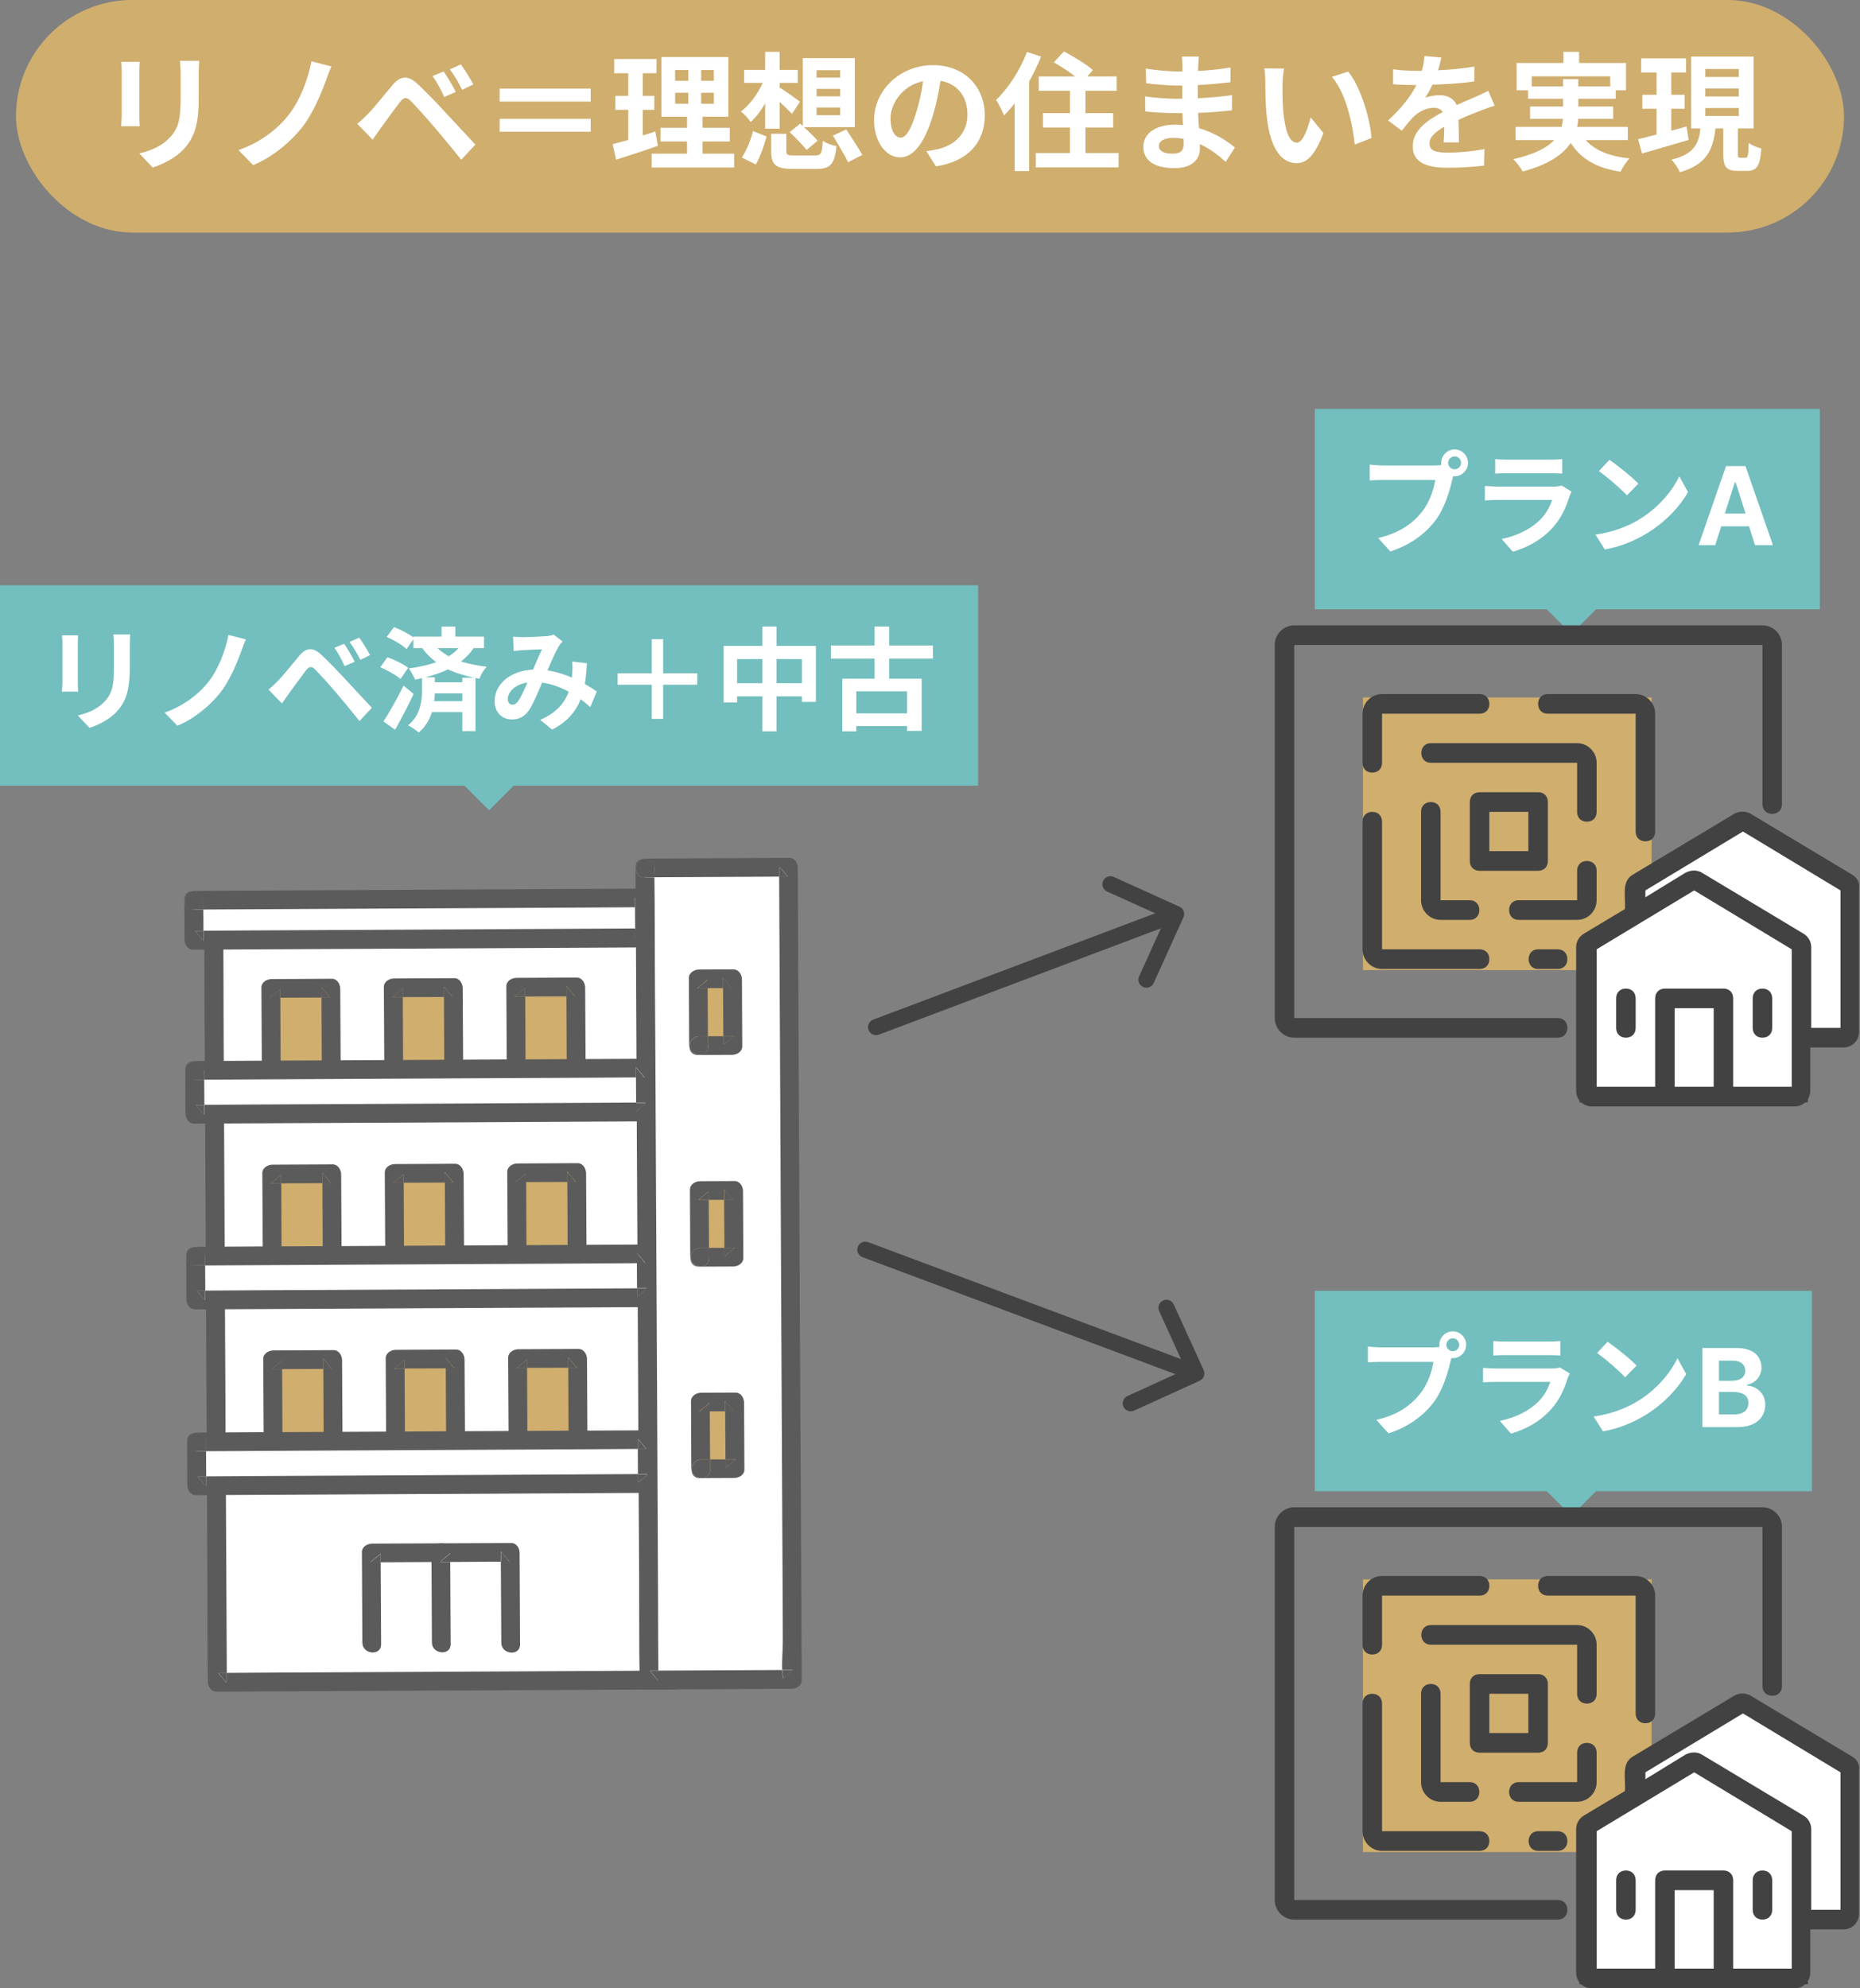 <svg width="232" height="248" viewBox="0 0 232 248" fill="none" xmlns="http://www.w3.org/2000/svg">
<rect x="0" y="0" width="232" height="248" fill="#808080" stroke="none"/>
<rect x="61" y="94" width="5" height="5" transform="rotate(45 61 94)" fill="#73BEBE"/>
<rect width="122" height="25" transform="translate(0 73)" fill="#73BEBE"/>
<path d="M16.242 79.136H14.128C14.184 79.528 14.212 79.976 14.212 80.536V83.196C14.212 85.38 14.03 86.43 13.064 87.48C12.224 88.39 11.09 88.922 9.704 89.244L11.16 90.784C12.182 90.462 13.638 89.776 14.562 88.768C15.598 87.62 16.186 86.318 16.186 83.308V80.536C16.186 79.976 16.214 79.528 16.242 79.136ZM9.746 79.248H7.73C7.772 79.57 7.786 80.06 7.786 80.326V85.044C7.786 85.464 7.73 86.01 7.716 86.276H9.746C9.718 85.954 9.704 85.408 9.704 85.058V80.326C9.704 79.878 9.718 79.57 9.746 79.248ZM30.676 79.752L28.492 79.192C28.114 81.194 27.19 83.616 25.846 85.24C24.6 86.752 22.71 88.138 20.526 88.88L22.122 90.518C24.278 89.65 26.238 87.942 27.428 86.458C28.562 85.044 29.472 82.93 30.06 81.32C30.228 80.872 30.424 80.256 30.676 79.752ZM42.926 80.298L41.708 80.802C42.226 81.516 42.576 82.202 42.982 83.084L44.242 82.538C43.934 81.894 43.318 80.872 42.926 80.298ZM44.802 79.528L43.598 80.074C44.116 80.774 44.494 81.418 44.942 82.3L46.16 81.712C45.838 81.082 45.208 80.088 44.802 79.528ZM33.49 86.01L35.17 87.746C35.422 87.382 35.758 86.892 36.08 86.444C36.64 85.688 37.634 84.302 38.18 83.602C38.586 83.098 38.88 83.07 39.328 83.518C39.832 84.036 41.078 85.394 41.89 86.36C42.716 87.326 43.906 88.768 44.844 89.93L46.384 88.278C45.306 87.13 43.878 85.576 42.94 84.582C42.1 83.672 41.022 82.552 40.084 81.67C38.992 80.648 38.166 80.802 37.34 81.782C36.374 82.93 35.282 84.302 34.652 84.946C34.218 85.366 33.91 85.674 33.49 86.01ZM50.332 85.52C49.534 87.158 48.526 88.922 47.826 89.986L49.282 91.022C50.066 89.65 50.892 88.04 51.592 86.556L50.332 85.52ZM50.906 83.308C50.346 82.832 49.184 82.286 48.316 81.978L47.434 83.224C48.316 83.602 49.422 84.218 49.954 84.694L50.906 83.308ZM57.668 84.526V85.1H54.238V84.484H53.062C54.07 84.218 55.022 83.896 55.89 83.49C56.884 83.966 57.976 84.274 59.124 84.526H57.668ZM54.154 87.452C54.21 87.116 54.224 86.78 54.238 86.486H57.668V87.452H54.154ZM57.192 80.844C56.856 81.222 56.45 81.558 55.974 81.852C55.484 81.586 55.022 81.25 54.574 80.844H57.192ZM60.37 80.844V79.402H56.8V78.156H55.078V79.402H51.564V79.5C50.976 79.052 49.94 78.52 49.142 78.212L48.232 79.444C49.114 79.822 50.206 80.466 50.71 80.956L51.564 79.738V80.844H52.656C53.188 81.558 53.776 82.118 54.406 82.594C53.384 82.958 52.208 83.21 50.99 83.378C51.242 83.7 51.634 84.4 51.774 84.778C52.068 84.722 52.362 84.652 52.642 84.582V86.108C52.642 87.298 52.46 89.244 50.892 90.476C51.298 90.658 51.928 91.106 52.222 91.358C53.09 90.658 53.58 89.748 53.874 88.824H57.668V91.19H59.306V84.568L59.81 84.666C59.964 84.148 60.342 83.546 60.706 83.168C59.558 83.014 58.494 82.818 57.5 82.51C58.116 82.034 58.648 81.488 59.068 80.844H60.37ZM63.996 79.402L64.066 81.208C64.43 81.152 64.92 81.11 65.2 81.096C65.844 81.054 67.048 81.012 67.608 80.984C67.286 81.642 66.88 82.594 66.488 83.518C63.674 83.644 61.7 85.296 61.7 87.466C61.7 88.88 62.624 89.734 63.856 89.734C64.808 89.734 65.48 89.342 66.04 88.502C66.53 87.732 67.118 86.332 67.622 85.142C68.826 85.31 69.946 85.73 70.94 86.276C70.478 87.55 69.498 88.88 67.384 89.79L68.868 91.008C70.744 90.028 71.808 88.796 72.424 87.214C72.858 87.536 73.264 87.858 73.628 88.194L74.44 86.248C74.034 85.968 73.53 85.646 72.942 85.31C73.082 84.526 73.152 83.658 73.208 82.72L71.374 82.51C71.416 82.93 71.416 83.49 71.374 84.036C71.36 84.19 71.346 84.344 71.332 84.512C70.422 84.12 69.386 83.784 68.294 83.616C68.798 82.426 69.33 81.208 69.694 80.606C69.806 80.41 69.974 80.228 70.17 80.018L69.05 79.15C68.812 79.248 68.448 79.332 68.098 79.346C67.44 79.402 65.956 79.472 65.158 79.472C64.85 79.472 64.374 79.444 63.996 79.402ZM63.338 87.2C63.338 86.318 64.22 85.366 65.788 85.128C65.396 86.01 65.018 86.892 64.654 87.41C64.402 87.76 64.206 87.9 63.926 87.9C63.604 87.9 63.338 87.662 63.338 87.2ZM82.714 85.408H86.97V83.98H82.714V79.724H81.286V83.98H77.03V85.408H81.286V89.664H82.714V85.408ZM96.854 85.212V82.202H100.018V85.212H96.854ZM91.94 85.212V82.202H95.09V85.212H91.94ZM96.854 80.564V78.142H95.09V80.564H90.26V87.62H91.94V86.85H95.09V91.218H96.854V86.85H100.018V87.55H101.768V80.564H96.854ZM113.136 88.978H106.808V86.234H113.136V88.978ZM116.37 82.146V80.522H110.91V78.142H109.09V80.522H103.644V82.146H109.09V84.652H105.058V91.218H106.808V90.56H113.136V91.162H114.956V84.652H110.91V82.146H116.37Z" fill="white"/>
<path d="M83.811 116.009L26.651 116.286L27.111 209.835L84.271 209.558L83.811 116.009Z" fill="white"/>
<path d="M82.652 115.901C82.652 116.336 82.652 116.751 82.652 117.186C83.014 117.186 83.356 117.186 83.718 117.186C83.356 116.751 82.995 116.336 82.652 115.901Z" fill="#5C5B5B"/>
<path d="M83.109 209.45C83.527 209.091 83.965 208.751 84.383 208.392C83.927 208.392 83.47 208.392 83.014 208.392C83.033 208.694 83.052 208.997 83.109 209.28C83.109 209.337 83.109 209.393 83.109 209.45Z" fill="#5C5B5B"/>
<path d="M26.538 117.451C26.976 117.451 27.394 117.451 27.832 117.451C27.832 117.148 27.832 116.846 27.813 116.563C27.813 116.506 27.813 116.449 27.813 116.392C27.813 115.561 27.09 115.126 26.443 115.164C25.226 115.447 25.131 117.451 26.538 117.451Z" fill="#5C5B5B"/>
<path d="M28.288 209.923C28.288 209.488 28.288 209.072 28.288 208.638C27.927 208.638 27.584 208.638 27.223 208.638C27.565 209.091 27.927 209.507 28.288 209.923Z" fill="#5C5B5B"/>
<path d="M83.927 114.843C77.497 114.881 71.049 114.9 64.62 114.937C54.367 114.994 44.095 115.032 33.843 115.089C31.484 115.107 29.125 115.107 26.766 115.126C26.652 115.126 26.557 115.145 26.462 115.164C27.109 115.126 27.832 115.561 27.832 116.393C27.832 116.449 27.832 116.506 27.832 116.563C27.832 116.865 27.832 117.167 27.851 117.451C33.861 117.413 39.872 117.394 45.864 117.356C56.117 117.3 66.37 117.262 76.641 117.205C78.639 117.186 80.655 117.186 82.652 117.167C82.652 116.733 82.652 116.317 82.652 115.882C83.014 116.298 83.356 116.733 83.718 117.148C83.356 117.148 83.014 117.148 82.652 117.148C82.671 119.813 82.671 122.478 82.69 125.162C82.728 132.589 82.766 140.035 82.804 147.462C82.842 156.496 82.9 165.529 82.938 174.582C82.976 182.368 83.014 190.136 83.052 197.922C83.071 200.492 83.071 203.044 83.09 205.614C83.09 206.483 82.976 207.466 83.014 208.373C83.47 208.373 83.927 208.373 84.383 208.373C83.965 208.732 83.527 209.072 83.109 209.431C83.109 209.375 83.109 209.318 83.109 209.261C83.052 208.978 83.033 208.675 83.014 208.373C77.041 208.411 71.049 208.43 65.076 208.468C54.823 208.524 44.552 208.562 34.299 208.619C32.302 208.638 30.285 208.638 28.288 208.657C28.288 209.091 28.288 209.507 28.288 209.942C27.927 209.526 27.584 209.091 27.223 208.675C27.584 208.675 27.927 208.675 28.288 208.675C28.269 206.011 28.269 203.346 28.25 200.662C28.212 193.235 28.174 185.789 28.136 178.362C28.098 169.328 28.041 160.294 28.003 151.261C27.965 143.475 27.927 135.707 27.889 127.921C27.87 124.443 27.889 120.947 27.851 117.47C27.413 117.47 26.995 117.47 26.557 117.47C25.149 117.47 25.245 115.466 26.462 115.183C25.929 115.183 25.473 115.504 25.473 116.185C25.492 119.284 25.511 122.365 25.511 125.464C25.549 132.891 25.587 140.337 25.625 147.765C25.663 156.798 25.72 165.832 25.758 174.884C25.796 182.671 25.834 190.438 25.872 198.224C25.891 202.004 25.853 205.784 25.929 209.564C25.929 209.62 25.929 209.677 25.929 209.734C25.929 210.32 26.31 211 26.995 211C33.424 210.962 39.872 210.943 46.302 210.906C56.554 210.849 66.826 210.811 77.079 210.754C79.438 210.735 81.796 210.735 84.155 210.717C84.745 210.717 85.429 210.339 85.429 209.658C85.41 206.559 85.391 203.478 85.391 200.379C85.353 192.952 85.315 185.506 85.277 178.078C85.239 169.045 85.182 160.011 85.144 150.958C85.106 143.172 85.068 135.405 85.03 127.618C85.011 123.839 85.049 120.059 84.973 116.279C84.973 116.222 84.973 116.166 84.973 116.109C84.992 115.523 84.612 114.843 83.927 114.843Z" fill="#5C5B5B"/>
<path d="M41.254 123.235L33.76 123.272L33.811 133.666L41.305 133.63L41.254 123.235Z" fill="#BE9C59"/>
<path d="M41.254 123.235L33.76 123.272L33.811 133.666L41.305 133.63L41.254 123.235Z" fill="#E0C184" fill-opacity="0.5"/>
<path d="M40.101 123.14C40.101 123.575 40.101 123.99 40.101 124.425C40.462 124.425 40.804 124.425 41.166 124.425C40.804 123.99 40.443 123.556 40.101 123.14Z" fill="#5C5B5B"/>
<path d="M33.652 124.444C34.09 124.444 34.508 124.444 34.946 124.444C34.946 124.085 34.946 123.745 34.946 123.385C34.508 123.726 34.09 124.085 33.652 124.444Z" fill="#5C5B5B"/>
<path d="M41.432 132.476C40.995 132.476 40.576 132.476 40.139 132.476C40.139 132.835 40.139 133.175 40.139 133.534C40.576 133.175 40.995 132.835 41.432 132.476Z" fill="#5C5B5B"/>
<path d="M41.375 122.081C38.883 122.1 36.372 122.1 33.88 122.119C33.291 122.119 32.606 122.497 32.606 123.177C32.625 126.636 32.644 130.113 32.663 133.572C32.663 133.685 32.682 133.78 32.701 133.874C32.663 133.232 33.1 132.514 33.938 132.514C34.299 132.514 34.641 132.514 35.003 132.514C34.984 129.83 34.984 127.127 34.965 124.444C34.527 124.444 34.109 124.444 33.671 124.444C34.09 124.085 34.527 123.744 34.946 123.385C34.946 123.744 34.946 124.085 34.946 124.444C36.658 124.444 38.389 124.425 40.1 124.425C40.1 123.99 40.1 123.574 40.1 123.14C40.462 123.555 40.804 123.99 41.166 124.406C40.804 124.406 40.462 124.406 40.1 124.406C40.12 127.09 40.12 129.792 40.139 132.476C40.576 132.476 40.995 132.476 41.432 132.476C41.014 132.835 40.576 133.175 40.158 133.534C40.158 133.175 40.158 132.835 40.158 132.476C38.446 132.476 36.715 132.495 35.003 132.495C35.003 132.929 35.003 133.345 35.003 133.78C35.003 135.178 32.986 135.084 32.701 133.874C32.72 134.385 33.062 134.838 33.728 134.838C36.22 134.819 38.731 134.819 41.223 134.8C41.812 134.8 42.497 134.422 42.497 133.742C42.478 130.283 42.459 126.806 42.44 123.348C42.44 122.762 42.06 122.062 41.375 122.081Z" fill="#5C5B5B"/>
<path d="M34.984 133.78C34.984 133.345 34.984 132.929 34.984 132.495C34.622 132.495 34.28 132.495 33.918 132.495C33.081 132.495 32.644 133.213 32.682 133.855C32.967 135.084 35.003 135.178 34.984 133.78Z" fill="#5C5B5B"/>
<path d="M80.377 112.004L24.168 112.277L24.192 117.285L80.401 117.012L80.377 112.004Z" fill="white"/>
<path d="M79.209 111.894C79.209 112.329 79.209 112.745 79.209 113.18C79.571 113.18 79.913 113.18 80.275 113.18C79.932 112.745 79.571 112.329 79.209 111.894Z" fill="#5C5B5B"/>
<path d="M80.522 115.844C80.084 115.844 79.666 115.844 79.228 115.844C79.228 116.203 79.228 116.544 79.228 116.903C79.666 116.544 80.084 116.203 80.522 115.844Z" fill="#5C5B5B"/>
<path d="M24.065 113.444C24.503 113.444 24.921 113.444 25.359 113.444C25.359 113.085 25.359 112.745 25.359 112.386C25.359 111.554 24.636 111.12 23.989 111.158C22.753 111.441 22.658 113.444 24.065 113.444Z" fill="#5C5B5B"/>
<path d="M25.378 117.394C25.378 116.959 25.378 116.544 25.378 116.109C25.016 116.109 24.674 116.109 24.312 116.109C24.655 116.544 25.016 116.959 25.378 117.394Z" fill="#5C5B5B"/>
<path d="M80.503 110.836C74.149 110.874 67.796 110.893 61.443 110.931C51.4 110.987 41.356 111.025 31.294 111.082C28.954 111.082 26.614 111.101 24.274 111.12C24.16 111.12 24.065 111.139 23.97 111.157C24.617 111.12 25.34 111.554 25.34 112.386C25.34 112.745 25.34 113.085 25.34 113.444C31.274 113.406 37.19 113.388 43.125 113.35C53.169 113.293 63.212 113.255 73.274 113.199C75.253 113.18 77.231 113.18 79.209 113.161C79.209 112.726 79.209 112.31 79.209 111.876C79.571 112.291 79.913 112.726 80.275 113.142C79.913 113.142 79.571 113.142 79.209 113.142C79.209 114.03 79.209 114.918 79.228 115.807C79.666 115.807 80.084 115.807 80.522 115.807C80.103 116.166 79.666 116.506 79.247 116.865C79.247 116.506 79.247 116.166 79.247 115.807C73.312 115.844 67.397 115.863 61.462 115.901C51.419 115.958 41.375 115.996 31.312 116.052C29.334 116.071 27.356 116.071 25.378 116.09C25.378 116.525 25.378 116.941 25.378 117.375C25.016 116.959 24.674 116.525 24.312 116.109C24.674 116.109 25.016 116.109 25.378 116.109C25.378 115.221 25.378 114.332 25.359 113.444C24.921 113.444 24.503 113.444 24.065 113.444C22.658 113.444 22.753 111.441 23.97 111.157C23.456 111.176 23 111.498 23 112.178C23 113.841 23.019 115.504 23.019 117.186C23.019 117.772 23.399 118.452 24.084 118.452C30.438 118.415 36.791 118.396 43.144 118.358C53.188 118.301 63.231 118.263 73.293 118.207C75.633 118.188 77.954 118.188 80.293 118.169C80.883 118.169 81.568 117.791 81.568 117.111C81.568 115.447 81.549 113.784 81.549 112.102C81.568 111.517 81.188 110.836 80.503 110.836Z" fill="#5C5B5B"/>
<path d="M56.529 123.16L49.034 123.196L49.086 133.59L56.58 133.554L56.529 123.16Z" fill="#BE9C59"/>
<path d="M56.529 123.16L49.034 123.196L49.086 133.59L56.58 133.554L56.529 123.16Z" fill="#E0C184" fill-opacity="0.5"/>
<path d="M55.356 123.064C55.356 123.499 55.356 123.915 55.356 124.349C55.717 124.349 56.06 124.349 56.421 124.349C56.079 123.915 55.717 123.48 55.356 123.064Z" fill="#5C5B5B"/>
<path d="M48.926 124.368C49.364 124.368 49.782 124.368 50.22 124.368C50.22 124.009 50.22 123.669 50.22 123.31C49.782 123.669 49.364 124.009 48.926 124.368Z" fill="#5C5B5B"/>
<path d="M56.687 132.4C56.25 132.4 55.831 132.4 55.394 132.4C55.394 132.759 55.394 133.099 55.394 133.458C55.85 133.099 56.269 132.759 56.687 132.4Z" fill="#5C5B5B"/>
<path d="M56.649 122.006C54.157 122.025 51.647 122.025 49.155 122.044C48.565 122.044 47.88 122.422 47.88 123.102C47.899 126.561 47.918 130.038 47.937 133.496C47.937 133.61 47.956 133.704 47.975 133.799C47.937 133.156 48.375 132.438 49.212 132.438C49.573 132.438 49.916 132.438 50.277 132.438C50.258 129.754 50.258 127.052 50.239 124.368C49.802 124.368 49.383 124.368 48.946 124.368C49.364 124.009 49.802 123.669 50.22 123.31C50.22 123.669 50.22 124.009 50.22 124.368C51.932 124.368 53.663 124.349 55.375 124.349C55.375 123.915 55.375 123.499 55.375 123.064C55.736 123.48 56.079 123.915 56.44 124.33C56.079 124.33 55.736 124.33 55.375 124.33C55.394 127.014 55.394 129.717 55.413 132.4C55.85 132.4 56.269 132.4 56.706 132.4C56.288 132.759 55.85 133.1 55.432 133.459C55.432 133.1 55.432 132.759 55.432 132.4C53.72 132.4 51.989 132.419 50.277 132.419C50.277 132.854 50.277 133.27 50.277 133.704C50.277 135.103 48.261 135.008 47.975 133.799C47.995 134.309 48.337 134.763 49.003 134.763C51.495 134.744 54.005 134.744 56.497 134.725C57.087 134.725 57.772 134.347 57.772 133.667C57.753 130.208 57.734 126.731 57.715 123.272C57.715 122.686 57.334 121.987 56.649 122.006Z" fill="#5C5B5B"/>
<path d="M50.258 133.704C50.258 133.269 50.258 132.854 50.258 132.419C49.897 132.419 49.554 132.419 49.193 132.419C48.356 132.419 47.918 133.137 47.956 133.78C48.242 135.008 50.277 135.103 50.258 133.704Z" fill="#5C5B5B"/>
<path d="M71.803 123.083L64.309 123.12L64.36 133.514L71.855 133.478L71.803 123.083Z" fill="#BE9C59"/>
<path d="M71.803 123.083L64.309 123.12L64.36 133.514L71.855 133.478L71.803 123.083Z" fill="#E0C184" fill-opacity="0.5"/>
<path d="M70.63 122.988C70.63 123.423 70.63 123.839 70.63 124.273C70.992 124.273 71.334 124.273 71.696 124.273C71.353 123.839 70.992 123.404 70.63 122.988Z" fill="#5C5B5B"/>
<path d="M64.201 124.292C64.638 124.292 65.057 124.292 65.494 124.292C65.494 123.933 65.494 123.593 65.494 123.234C65.057 123.593 64.638 123.933 64.201 124.292Z" fill="#5C5B5B"/>
<path d="M71.962 132.324C71.524 132.324 71.106 132.324 70.668 132.324C70.668 132.683 70.668 133.024 70.668 133.383C71.125 133.042 71.543 132.683 71.962 132.324Z" fill="#5C5B5B"/>
<path d="M71.924 121.93C69.432 121.949 66.921 121.949 64.429 121.968C63.84 121.968 63.155 122.346 63.155 123.026C63.174 126.485 63.193 129.962 63.212 133.421C63.212 133.534 63.231 133.628 63.25 133.723C63.212 133.08 63.649 132.362 64.486 132.362C64.848 132.362 65.19 132.362 65.552 132.362C65.532 129.679 65.532 126.976 65.513 124.292C65.076 124.292 64.657 124.292 64.22 124.292C64.638 123.933 65.076 123.593 65.495 123.234C65.495 123.593 65.495 123.933 65.495 124.292C67.206 124.292 68.937 124.274 70.649 124.274C70.649 123.839 70.649 123.423 70.649 122.988C71.011 123.404 71.353 123.839 71.715 124.255C71.353 124.255 71.011 124.255 70.649 124.255C70.668 126.938 70.668 129.641 70.687 132.324C71.125 132.324 71.543 132.324 71.981 132.324C71.562 132.683 71.125 133.024 70.706 133.383C70.706 133.024 70.706 132.683 70.706 132.324C68.994 132.324 67.263 132.343 65.552 132.343C65.552 132.778 65.552 133.194 65.552 133.628C65.552 135.027 63.535 134.932 63.25 133.723C63.269 134.233 63.611 134.687 64.277 134.687C66.769 134.668 69.28 134.668 71.772 134.649C72.361 134.649 73.046 134.271 73.046 133.591C73.027 130.132 73.008 126.655 72.989 123.196C72.989 122.61 72.609 121.93 71.924 121.93Z" fill="#5C5B5B"/>
<path d="M65.532 133.628C65.532 133.194 65.532 132.778 65.532 132.343C65.171 132.343 64.829 132.343 64.467 132.343C63.63 132.343 63.193 133.061 63.231 133.704C63.516 134.951 65.532 135.027 65.532 133.628Z" fill="#5C5B5B"/>
<path d="M80.978 209.564L98.859 209.469L98.402 119.265L98.383 115.296L98.364 112.197L98.345 108.172L80.465 108.247L80.978 209.564Z" fill="white"/>
<path d="M80.369 109.419C80.807 109.419 81.225 109.419 81.663 109.419C81.663 109.136 81.663 108.833 81.644 108.55C81.644 108.493 81.644 108.436 81.644 108.361C81.644 107.529 80.921 107.095 80.274 107.132C79.057 107.416 78.962 109.419 80.369 109.419Z" fill="#5C5B5B"/>
<path d="M97.185 108.058C97.185 108.493 97.185 108.909 97.185 109.343C97.546 109.343 97.888 109.343 98.25 109.343C97.888 108.909 97.527 108.493 97.185 108.058Z" fill="#5C5B5B"/>
<path d="M97.679 209.375C98.098 209.016 98.535 208.675 98.954 208.316C98.497 208.316 98.04 208.316 97.584 208.316C97.603 208.6 97.622 208.902 97.679 209.167C97.679 209.242 97.679 209.299 97.679 209.375Z" fill="#5C5B5B"/>
<path d="M82.138 209.677C82.138 209.242 82.138 208.827 82.138 208.392C81.777 208.392 81.435 208.392 81.073 208.392C81.435 208.827 81.796 209.242 82.138 209.677Z" fill="#5C5B5B"/>
<path d="M98.459 107C92.505 107.038 86.532 107.057 80.579 107.094C80.465 107.094 80.369 107.113 80.274 107.132C80.921 107.094 81.644 107.529 81.644 108.361C81.644 108.417 81.644 108.474 81.644 108.55C81.644 108.833 81.644 109.136 81.663 109.419C86.837 109.4 92.011 109.362 97.185 109.343C97.185 108.909 97.185 108.493 97.185 108.058C97.546 108.474 97.888 108.909 98.25 109.325C97.888 109.325 97.546 109.325 97.185 109.325C97.204 113.369 97.223 117.394 97.242 121.439C97.28 127.713 97.299 134.006 97.337 140.281C97.375 149.787 97.432 159.293 97.47 168.799C97.508 177.719 97.565 186.64 97.603 195.56C97.622 198.621 97.641 201.702 97.641 204.764C97.641 205.879 97.508 207.126 97.565 208.298C98.022 208.298 98.478 208.298 98.935 208.298C98.516 208.657 98.079 208.997 97.66 209.356C97.66 209.299 97.679 209.224 97.66 209.148C97.603 208.865 97.584 208.581 97.565 208.298C92.41 208.317 87.274 208.354 82.119 208.373C82.119 208.808 82.119 209.224 82.119 209.658C81.758 209.243 81.416 208.808 81.054 208.392C81.416 208.392 81.758 208.392 82.119 208.392C82.1 205.463 82.081 202.515 82.081 199.585C82.043 191.516 82.005 183.427 81.967 175.357C81.91 165.624 81.872 155.891 81.815 146.177C81.777 137.729 81.739 129.282 81.682 120.853C81.663 117.054 81.682 113.237 81.625 109.438C81.187 109.438 80.769 109.438 80.331 109.438C78.924 109.438 79.019 107.435 80.236 107.151C79.723 107.17 79.266 107.51 79.266 108.172C79.285 111.536 79.304 114.9 79.323 118.264C79.361 126.333 79.399 134.422 79.437 142.492C79.494 152.225 79.532 161.958 79.59 171.672C79.627 180.12 79.666 188.567 79.723 196.996C79.742 201.097 79.704 205.198 79.78 209.28C79.78 209.337 79.78 209.394 79.78 209.469C79.78 210.055 80.16 210.736 80.845 210.736C86.799 210.698 92.772 210.679 98.725 210.641C99.315 210.641 100 210.263 100 209.583C99.981 205.879 99.962 202.174 99.943 198.47C99.905 189.89 99.867 181.31 99.81 172.73C99.772 163.092 99.715 153.453 99.677 143.796C99.638 136.898 99.6 130 99.581 123.102C99.562 119.057 99.543 115.013 99.524 110.969C99.524 110.062 99.524 109.173 99.505 108.266C99.524 107.68 99.144 107 98.459 107Z" fill="#5C5B5B"/>
<path d="M91.382 122.071L87.103 122.092L87.144 130.426L91.423 130.406L91.382 122.071Z" fill="#BE9C59"/>
<path d="M91.382 122.071L87.103 122.092L87.144 130.426L91.423 130.406L91.382 122.071Z" fill="#E0C184" fill-opacity="0.5"/>
<path d="M90.204 121.968C90.204 122.403 90.204 122.818 90.204 123.253C90.565 123.253 90.908 123.253 91.269 123.253C90.927 122.818 90.565 122.403 90.204 121.968Z" fill="#5C5B5B"/>
<path d="M86.989 123.272C87.427 123.272 87.845 123.272 88.282 123.272C88.282 122.913 88.282 122.573 88.282 122.214C87.845 122.554 87.407 122.913 86.989 123.272Z" fill="#5C5B5B"/>
<path d="M88.302 130.548C88.302 130.113 88.302 129.698 88.302 129.263C87.94 129.263 87.598 129.263 87.236 129.263C86.399 129.263 85.962 129.981 86 130.624C86.304 131.852 88.32 131.947 88.302 130.548Z" fill="#5C5B5B"/>
<path d="M91.535 129.244C91.098 129.244 90.679 129.244 90.242 129.244C90.242 129.603 90.242 129.943 90.242 130.302C90.679 129.962 91.098 129.603 91.535 129.244Z" fill="#5C5B5B"/>
<path d="M91.478 120.91C90.052 120.91 88.625 120.929 87.198 120.929C86.609 120.929 85.924 121.307 85.924 121.987C85.943 124.765 85.943 127.543 85.962 130.321C85.962 130.435 85.981 130.529 86 130.624C85.962 129.981 86.399 129.263 87.236 129.263C87.598 129.263 87.94 129.263 88.302 129.263C88.282 127.26 88.282 125.256 88.263 123.253C87.826 123.253 87.407 123.253 86.97 123.253C87.388 122.894 87.826 122.554 88.245 122.195C88.245 122.554 88.245 122.894 88.245 123.253C88.891 123.253 89.538 123.253 90.185 123.253C90.185 122.819 90.185 122.403 90.185 121.968C90.546 122.384 90.888 122.819 91.25 123.234C90.888 123.234 90.546 123.234 90.185 123.234C90.204 125.238 90.204 127.241 90.223 129.244C90.66 129.244 91.079 129.244 91.516 129.244C91.098 129.603 90.66 129.943 90.242 130.302C90.242 129.943 90.242 129.603 90.242 129.244C89.595 129.244 88.948 129.244 88.302 129.244C88.302 129.679 88.302 130.095 88.302 130.529C88.302 131.928 86.285 131.833 86 130.624C86.019 131.134 86.361 131.588 87.027 131.588C88.454 131.588 89.88 131.569 91.307 131.569C91.897 131.569 92.582 131.191 92.582 130.51C92.562 127.732 92.562 124.954 92.543 122.176C92.562 121.609 92.163 120.91 91.478 120.91Z" fill="#5C5B5B"/>
<path d="M91.497 148.473L87.217 148.494L87.258 156.828L91.538 156.808L91.497 148.473Z" fill="#BE9C59"/>
<path d="M91.497 148.473L87.217 148.494L87.258 156.828L91.538 156.808L91.497 148.473Z" fill="#E0C184" fill-opacity="0.5"/>
<path d="M90.337 148.369C90.337 148.804 90.337 149.22 90.337 149.655C90.699 149.655 91.041 149.655 91.402 149.655C91.06 149.22 90.699 148.785 90.337 148.369Z" fill="#5C5B5B"/>
<path d="M87.122 149.655C87.56 149.655 87.978 149.655 88.416 149.655C88.416 149.296 88.416 148.955 88.416 148.596C87.978 148.955 87.541 149.314 87.122 149.655Z" fill="#5C5B5B"/>
<path d="M88.435 156.931C88.435 156.496 88.435 156.08 88.435 155.646C88.073 155.646 87.731 155.646 87.37 155.646C86.533 155.646 86.095 156.364 86.133 157.007C86.418 158.235 88.454 158.329 88.435 156.931Z" fill="#5C5B5B"/>
<path d="M91.612 147.311C90.185 147.311 88.758 147.33 87.332 147.33C86.742 147.33 86.057 147.708 86.057 148.389C86.076 151.167 86.076 153.945 86.095 156.723C86.095 156.836 86.114 156.931 86.133 157.025C86.095 156.383 86.533 155.665 87.37 155.665C87.731 155.665 88.073 155.665 88.435 155.665C88.416 153.661 88.416 151.658 88.397 149.655C87.959 149.655 87.541 149.655 87.103 149.655C87.522 149.296 87.959 148.956 88.378 148.596C88.378 148.956 88.378 149.296 88.378 149.655C89.025 149.655 89.671 149.655 90.318 149.655C90.318 149.22 90.318 148.804 90.318 148.37C90.679 148.785 91.022 149.22 91.383 149.636C91.022 149.636 90.679 149.636 90.318 149.636C90.337 151.639 90.337 153.642 90.356 155.646C90.793 155.646 91.212 155.646 91.65 155.646C91.231 156.005 90.793 156.345 90.375 156.704C90.375 156.345 90.375 156.005 90.375 155.646C89.728 155.646 89.082 155.646 88.435 155.646C88.435 156.08 88.435 156.496 88.435 156.931C88.435 158.329 86.418 158.235 86.133 157.025C86.152 157.536 86.495 157.989 87.16 157.989C88.587 157.989 90.014 157.97 91.44 157.97C92.03 157.97 92.715 157.592 92.715 156.912C92.696 154.134 92.696 151.356 92.677 148.578C92.677 147.992 92.296 147.311 91.612 147.311Z" fill="#5C5B5B"/>
<path d="M91.65 155.646C91.212 155.646 90.794 155.646 90.356 155.646C90.356 156.005 90.356 156.345 90.356 156.704C90.813 156.345 91.231 155.986 91.65 155.646Z" fill="#5C5B5B"/>
<path d="M91.63 174.875L87.35 174.896L87.391 183.23L91.671 183.209L91.63 174.875Z" fill="#BE9C59"/>
<path d="M91.63 174.875L87.35 174.896L87.391 183.23L91.671 183.209L91.63 174.875Z" fill="#E0C184" fill-opacity="0.5"/>
<path d="M90.47 174.752C90.47 175.187 90.47 175.602 90.47 176.037C90.831 176.037 91.174 176.037 91.535 176.037C91.174 175.602 90.831 175.187 90.47 174.752Z" fill="#5C5B5B"/>
<path d="M87.255 176.056C87.693 176.056 88.111 176.056 88.549 176.056C88.549 175.697 88.549 175.357 88.549 174.998C88.111 175.338 87.674 175.697 87.255 176.056Z" fill="#5C5B5B"/>
<path d="M91.782 182.028C91.345 182.028 90.927 182.028 90.489 182.028C90.489 182.388 90.489 182.728 90.489 183.087C90.927 182.747 91.364 182.388 91.782 182.028Z" fill="#5C5B5B"/>
<path d="M91.745 173.694C90.318 173.694 88.891 173.713 87.465 173.713C86.875 173.713 86.19 174.091 86.19 174.771C86.209 177.549 86.209 180.328 86.228 183.106C86.228 183.219 86.247 183.314 86.266 183.408C86.228 182.765 86.666 182.047 87.503 182.047C87.864 182.047 88.207 182.047 88.568 182.047C88.549 180.044 88.549 178.041 88.53 176.037C88.092 176.037 87.674 176.037 87.236 176.037C87.655 175.678 88.092 175.338 88.511 174.979C88.511 175.338 88.511 175.678 88.511 176.037C89.158 176.037 89.804 176.037 90.451 176.037C90.451 175.603 90.451 175.187 90.451 174.752C90.812 175.168 91.155 175.603 91.516 176.019C91.155 176.019 90.812 176.019 90.451 176.019C90.47 178.022 90.47 180.025 90.489 182.028C90.927 182.028 91.345 182.028 91.783 182.028C91.364 182.388 90.927 182.728 90.508 183.087C90.508 182.728 90.508 182.388 90.508 182.028C89.861 182.028 89.215 182.028 88.568 182.028C88.568 182.463 88.568 182.879 88.568 183.314C88.568 184.712 86.552 184.618 86.266 183.408C86.285 183.918 86.628 184.372 87.293 184.372C88.72 184.372 90.147 184.353 91.573 184.353C92.163 184.353 92.848 183.975 92.848 183.295C92.829 180.517 92.829 177.738 92.81 174.96C92.81 174.393 92.429 173.694 91.745 173.694Z" fill="#5C5B5B"/>
<path d="M88.568 183.332C88.568 182.898 88.568 182.482 88.568 182.047C88.206 182.047 87.864 182.047 87.503 182.047C86.666 182.047 86.228 182.765 86.266 183.408C86.552 184.636 88.568 184.731 88.568 183.332Z" fill="#5C5B5B"/>
<path d="M46.359 204.991L54.976 193.67L46.302 193.708L46.359 204.991Z" fill="white"/>
<path d="M46.188 194.88C46.625 194.88 47.044 194.88 47.481 194.88C47.481 194.521 47.481 194.18 47.481 193.821C47.044 194.162 46.625 194.521 46.188 194.88Z" fill="#5C5B5B"/>
<path d="M55.09 192.498C52.198 192.517 49.307 192.517 46.416 192.536C45.826 192.536 45.141 192.914 45.141 193.595C45.16 197.355 45.179 201.116 45.198 204.877C45.198 206.37 47.557 206.597 47.538 205.085C47.519 201.683 47.5 198.263 47.481 194.861C47.044 194.861 46.625 194.861 46.188 194.861C46.606 194.502 47.044 194.162 47.462 193.802C47.462 194.162 47.462 194.502 47.462 194.861C49.935 194.842 52.389 194.842 54.861 194.823C56.383 194.823 56.611 192.498 55.09 192.498Z" fill="#5C5B5B"/>
<path d="M55.033 204.972L63.726 205.028L63.669 193.632L54.976 193.67L55.033 204.972Z" fill="white"/>
<path d="M62.489 193.519C62.489 193.953 62.489 194.369 62.489 194.804C62.85 194.804 63.193 194.804 63.554 194.804C63.212 194.369 62.85 193.934 62.489 193.519Z" fill="#5C5B5B"/>
<path d="M54.88 194.823C55.318 194.823 55.736 194.823 56.174 194.823C56.174 194.464 56.174 194.123 56.174 193.764C55.736 194.123 55.299 194.483 54.88 194.823Z" fill="#5C5B5B"/>
<path d="M63.764 192.46C60.872 192.479 57.981 192.479 55.09 192.498C54.5 192.498 53.815 192.876 53.815 193.556C53.834 197.317 53.853 201.097 53.872 204.858C53.872 206.351 56.231 206.578 56.212 205.066C56.193 201.645 56.174 198.243 56.155 194.823C55.717 194.823 55.299 194.823 54.861 194.823C55.28 194.464 55.717 194.123 56.136 193.764C56.136 194.123 56.136 194.464 56.136 194.823C58.247 194.804 60.359 194.804 62.47 194.785C62.47 194.35 62.47 193.934 62.47 193.5C62.831 193.916 63.174 194.35 63.535 194.766C63.174 194.766 62.831 194.766 62.47 194.766C62.489 198.149 62.508 201.513 62.527 204.896C62.527 206.389 64.886 206.616 64.867 205.104C64.848 201.305 64.829 197.506 64.81 193.708C64.829 193.141 64.448 192.46 63.764 192.46Z" fill="#5C5B5B"/>
<path d="M80.49 133.228L24.28 133.501L24.307 138.982L80.516 138.709L80.49 133.228Z" fill="white"/>
<path d="M80.598 132.06C74.244 132.098 67.891 132.117 61.538 132.154C51.494 132.211 41.451 132.249 31.389 132.306C29.049 132.324 26.728 132.324 24.389 132.343C24.274 132.343 24.179 132.362 24.084 132.381C24.731 132.343 25.454 132.778 25.454 133.61C25.454 133.969 25.454 134.309 25.454 134.668C31.389 134.63 37.304 134.611 43.239 134.573C53.282 134.517 63.326 134.479 73.388 134.422C75.367 134.403 77.345 134.403 79.323 134.384C79.323 133.95 79.323 133.534 79.323 133.099C79.685 133.515 80.027 133.95 80.388 134.366C80.027 134.366 79.685 134.366 79.323 134.366C79.323 135.424 79.342 136.463 79.342 137.522C79.78 137.522 80.198 137.522 80.636 137.522C80.217 137.881 79.78 138.221 79.361 138.58C79.361 138.221 79.361 137.881 79.361 137.522C73.427 137.559 67.511 137.578 61.576 137.616C51.532 137.673 41.489 137.711 31.427 137.767C29.448 137.786 27.47 137.786 25.492 137.805C25.492 138.24 25.492 138.656 25.492 139.09C25.13 138.674 24.788 138.24 24.427 137.824C24.788 137.824 25.13 137.824 25.492 137.824C25.492 136.766 25.473 135.726 25.473 134.668C25.035 134.668 24.617 134.668 24.179 134.668C22.772 134.668 22.867 132.665 24.084 132.381C23.57 132.4 23.114 132.74 23.114 133.402C23.114 135.235 23.133 137.068 23.133 138.882C23.133 139.468 23.514 140.149 24.198 140.149C30.552 140.111 36.905 140.092 43.258 140.054C53.301 139.997 63.345 139.96 73.407 139.903C75.747 139.884 78.068 139.884 80.407 139.865C80.997 139.865 81.682 139.487 81.682 138.807C81.682 136.974 81.663 135.14 81.663 133.326C81.663 132.759 81.282 132.06 80.598 132.06Z" fill="#5C5B5B"/>
<path d="M79.323 133.137C79.323 133.572 79.323 133.988 79.323 134.422C79.685 134.422 80.027 134.422 80.389 134.422C80.027 133.969 79.685 133.553 79.323 133.137Z" fill="#5C5B5B"/>
<path d="M80.636 137.56C80.198 137.56 79.78 137.56 79.342 137.56C79.342 137.919 79.342 138.259 79.342 138.618C79.78 138.259 80.198 137.919 80.636 137.56Z" fill="#5C5B5B"/>
<path d="M24.179 134.668C24.617 134.668 25.035 134.668 25.473 134.668C25.473 134.309 25.473 133.969 25.473 133.61C25.473 132.778 24.75 132.343 24.103 132.381C22.848 132.665 22.772 134.687 24.179 134.668Z" fill="#5C5B5B"/>
<path d="M25.473 139.109C25.473 138.675 25.473 138.259 25.473 137.824C25.111 137.824 24.769 137.824 24.407 137.824C24.769 138.259 25.13 138.675 25.473 139.109Z" fill="#5C5B5B"/>
<path d="M41.368 146.405L33.874 146.441L33.925 156.836L41.419 156.799L41.368 146.405Z" fill="#BE9C59"/>
<path d="M41.368 146.405L33.874 146.441L33.925 156.836L41.419 156.799L41.368 146.405Z" fill="#E0C184" fill-opacity="0.5"/>
<path d="M40.214 146.29C40.214 146.725 40.214 147.141 40.214 147.576C40.576 147.576 40.918 147.576 41.28 147.576C40.918 147.141 40.557 146.725 40.214 146.29Z" fill="#5C5B5B"/>
<path d="M33.766 147.614C34.204 147.614 34.622 147.614 35.06 147.614C35.06 147.255 35.06 146.914 35.06 146.555C34.622 146.895 34.204 147.255 33.766 147.614Z" fill="#5C5B5B"/>
<path d="M41.489 145.232C38.997 145.251 36.486 145.251 33.994 145.27C33.405 145.27 32.72 145.648 32.72 146.328C32.739 149.787 32.758 153.264 32.777 156.723C32.777 156.836 32.796 156.931 32.815 157.025C32.777 156.382 33.215 155.664 34.051 155.664C34.413 155.664 34.755 155.664 35.117 155.664C35.098 152.981 35.098 150.278 35.079 147.595C34.641 147.595 34.223 147.595 33.785 147.595C34.204 147.235 34.641 146.895 35.06 146.536C35.06 146.895 35.06 147.235 35.06 147.595C36.772 147.595 38.503 147.576 40.215 147.576C40.215 147.141 40.215 146.725 40.215 146.291C40.576 146.706 40.918 147.141 41.28 147.557C40.918 147.557 40.576 147.557 40.215 147.557C40.234 150.24 40.234 152.943 40.253 155.627C40.69 155.627 41.109 155.627 41.546 155.627C41.128 155.986 40.69 156.326 40.272 156.685C40.272 156.326 40.272 155.986 40.272 155.627C38.56 155.627 36.829 155.645 35.117 155.645C35.117 156.08 35.117 156.496 35.117 156.931C35.117 158.329 33.1 158.235 32.815 157.025C32.834 157.535 33.176 157.989 33.842 157.989C36.334 157.97 38.845 157.97 41.337 157.951C41.926 157.951 42.611 157.573 42.611 156.893C42.592 153.434 42.573 149.957 42.554 146.498C42.554 145.931 42.174 145.232 41.489 145.232Z" fill="#5C5B5B"/>
<path d="M41.546 155.645C41.108 155.645 40.69 155.645 40.252 155.645C40.252 156.004 40.252 156.344 40.252 156.703C40.69 156.344 41.108 155.985 41.546 155.645Z" fill="#5C5B5B"/>
<path d="M35.098 156.949C35.098 156.515 35.098 156.099 35.098 155.664C34.736 155.664 34.394 155.664 34.032 155.664C33.195 155.664 32.758 156.383 32.796 157.025C33.081 158.254 35.117 158.348 35.098 156.949Z" fill="#5C5B5B"/>
<path d="M56.643 146.33L49.149 146.366L49.2 156.761L56.694 156.724L56.643 146.33Z" fill="#BE9C59"/>
<path d="M56.643 146.33L49.149 146.366L49.2 156.761L56.694 156.724L56.643 146.33Z" fill="#E0C184" fill-opacity="0.5"/>
<path d="M55.47 146.234C55.47 146.669 55.47 147.084 55.47 147.519C55.832 147.519 56.174 147.519 56.535 147.519C56.193 147.065 55.832 146.65 55.47 146.234Z" fill="#5C5B5B"/>
<path d="M49.041 147.538C49.478 147.538 49.897 147.538 50.334 147.538C50.334 147.179 50.334 146.839 50.334 146.48C49.897 146.82 49.478 147.179 49.041 147.538Z" fill="#5C5B5B"/>
<path d="M56.764 145.156C54.272 145.175 51.761 145.175 49.269 145.194C48.679 145.194 47.995 145.572 47.995 146.253C48.014 149.711 48.033 153.188 48.052 156.647C48.052 156.76 48.071 156.855 48.09 156.949C48.052 156.307 48.489 155.589 49.326 155.589C49.688 155.589 50.03 155.589 50.391 155.589C50.372 152.905 50.372 150.202 50.353 147.519C49.916 147.519 49.497 147.519 49.06 147.519C49.478 147.16 49.916 146.819 50.334 146.46C50.334 146.819 50.334 147.16 50.334 147.519C52.046 147.519 53.777 147.5 55.489 147.5C55.489 147.065 55.489 146.649 55.489 146.215C55.851 146.63 56.193 147.065 56.554 147.481C56.193 147.481 55.851 147.481 55.489 147.481C55.508 150.165 55.508 152.867 55.527 155.551C55.965 155.551 56.383 155.551 56.821 155.551C56.402 155.91 55.965 156.25 55.546 156.609C55.546 156.25 55.546 155.91 55.546 155.551C53.834 155.551 52.103 155.57 50.391 155.57C50.391 156.004 50.391 156.42 50.391 156.855C50.391 158.253 48.375 158.159 48.09 156.949C48.109 157.46 48.451 157.913 49.117 157.913C51.609 157.894 54.12 157.894 56.611 157.875C57.201 157.875 57.886 157.497 57.886 156.817C57.867 153.358 57.848 149.881 57.829 146.423C57.829 145.856 57.448 145.156 56.764 145.156Z" fill="#5C5B5B"/>
<path d="M50.372 156.874C50.372 156.439 50.372 156.023 50.372 155.589C50.011 155.589 49.669 155.589 49.307 155.589C48.47 155.589 48.033 156.307 48.071 156.949C48.356 158.178 50.391 158.272 50.372 156.874Z" fill="#5C5B5B"/>
<path d="M56.802 155.57C56.364 155.57 55.946 155.57 55.508 155.57C55.508 155.929 55.508 156.269 55.508 156.628C55.965 156.269 56.383 155.929 56.802 155.57Z" fill="#5C5B5B"/>
<path d="M71.918 146.254L64.423 146.29L64.475 156.685L71.969 156.648L71.918 146.254Z" fill="#BE9C59"/>
<path d="M71.918 146.254L64.423 146.29L64.475 156.685L71.969 156.648L71.918 146.254Z" fill="#E0C184" fill-opacity="0.5"/>
<path d="M70.745 146.158C70.745 146.593 70.745 147.009 70.745 147.443C71.106 147.443 71.448 147.443 71.81 147.443C71.468 146.99 71.106 146.574 70.745 146.158Z" fill="#5C5B5B"/>
<path d="M72.038 145.081C69.546 145.1 67.035 145.1 64.543 145.119C63.954 145.119 63.269 145.497 63.269 146.177C63.288 149.636 63.307 153.113 63.326 156.571C63.326 156.685 63.345 156.779 63.364 156.874C63.326 156.231 63.764 155.513 64.601 155.513C64.962 155.513 65.304 155.513 65.666 155.513C65.647 152.829 65.647 150.127 65.628 147.443C65.19 147.443 64.772 147.443 64.334 147.443C64.753 147.084 65.19 146.744 65.609 146.385C65.609 146.744 65.609 147.084 65.609 147.443C67.321 147.443 69.052 147.424 70.764 147.424C70.764 146.99 70.764 146.574 70.764 146.139C71.125 146.555 71.467 146.99 71.829 147.405C71.467 147.405 71.125 147.405 70.764 147.405C70.783 150.089 70.783 152.792 70.802 155.475C71.239 155.475 71.658 155.475 72.095 155.475C71.677 155.834 71.239 156.175 70.821 156.534C70.821 156.175 70.821 155.834 70.821 155.475C69.109 155.475 67.378 155.494 65.666 155.494C65.666 155.929 65.666 156.345 65.666 156.779C65.666 158.178 63.65 158.083 63.364 156.874C63.383 157.384 63.726 157.838 64.391 157.838C66.883 157.819 69.394 157.819 71.886 157.8C72.476 157.8 73.16 157.422 73.16 156.742C73.141 153.283 73.122 149.806 73.103 146.347C73.103 145.78 72.723 145.081 72.038 145.081Z" fill="#5C5B5B"/>
<path d="M64.315 147.462C64.753 147.462 65.171 147.462 65.609 147.462C65.609 147.103 65.609 146.763 65.609 146.404C65.171 146.744 64.753 147.103 64.315 147.462Z" fill="#5C5B5B"/>
<path d="M72.076 155.494C71.638 155.494 71.22 155.494 70.782 155.494C70.782 155.853 70.782 156.193 70.782 156.552C71.22 156.193 71.657 155.853 72.076 155.494Z" fill="#5C5B5B"/>
<path d="M65.647 156.798C65.647 156.363 65.647 155.948 65.647 155.513C65.285 155.513 64.943 155.513 64.582 155.513C63.745 155.513 63.307 156.231 63.345 156.874C63.63 158.102 65.647 158.197 65.647 156.798Z" fill="#5C5B5B"/>
<path d="M80.604 156.398L24.395 156.671L24.422 162.152L80.631 161.879L80.604 156.398Z" fill="white"/>
<path d="M80.712 155.23C74.359 155.268 68.005 155.287 61.652 155.324C51.609 155.381 41.565 155.419 31.503 155.476C29.163 155.495 26.842 155.495 24.503 155.513C24.389 155.513 24.294 155.532 24.198 155.551C24.845 155.513 25.568 155.948 25.568 156.78C25.568 157.139 25.568 157.479 25.568 157.838C31.503 157.8 37.419 157.781 43.353 157.744C53.397 157.687 63.44 157.649 73.503 157.592C75.481 157.573 77.459 157.573 79.438 157.555C79.438 157.12 79.438 156.704 79.438 156.269C79.799 156.685 80.141 157.12 80.503 157.536C80.141 157.536 79.799 157.536 79.438 157.536C79.438 158.594 79.457 159.633 79.457 160.692C79.894 160.692 80.312 160.692 80.75 160.692C80.332 161.051 79.894 161.391 79.475 161.75C79.475 161.391 79.475 161.051 79.475 160.692C73.541 160.73 67.625 160.748 61.69 160.786C51.647 160.843 41.603 160.881 31.541 160.937C29.562 160.956 27.584 160.956 25.606 160.975C25.606 161.41 25.606 161.826 25.606 162.26C25.245 161.845 24.902 161.41 24.541 160.994C24.902 160.994 25.245 160.994 25.606 160.994C25.606 159.936 25.587 158.896 25.587 157.838C25.149 157.838 24.731 157.838 24.294 157.838C22.886 157.838 22.981 155.835 24.198 155.551C23.685 155.57 23.228 155.91 23.228 156.572C23.228 158.405 23.247 160.238 23.247 162.052C23.247 162.638 23.628 163.319 24.312 163.319C30.666 163.281 37.019 163.262 43.372 163.224C53.416 163.167 63.459 163.13 73.522 163.073C75.861 163.054 78.182 163.054 80.522 163.035C81.111 163.035 81.796 162.657 81.796 161.977C81.796 160.144 81.777 158.31 81.777 156.496C81.777 155.929 81.397 155.23 80.712 155.23Z" fill="#5C5B5B"/>
<path d="M79.438 156.288C79.438 156.723 79.438 157.139 79.438 157.573C79.799 157.573 80.141 157.573 80.503 157.573C80.141 157.139 79.799 156.723 79.438 156.288Z" fill="#5C5B5B"/>
<path d="M80.75 160.73C80.312 160.73 79.894 160.73 79.457 160.73C79.457 161.089 79.457 161.429 79.457 161.788C79.894 161.429 80.312 161.07 80.75 160.73Z" fill="#5C5B5B"/>
<path d="M24.294 157.838C24.731 157.838 25.149 157.838 25.587 157.838C25.587 157.479 25.587 157.139 25.587 156.78C25.587 155.948 24.864 155.513 24.217 155.551C22.962 155.835 22.886 157.838 24.294 157.838Z" fill="#5C5B5B"/>
<path d="M25.587 162.261C25.587 161.826 25.587 161.41 25.587 160.975C25.226 160.975 24.883 160.975 24.522 160.975C24.883 161.429 25.245 161.845 25.587 162.261Z" fill="#5C5B5B"/>
<path d="M41.483 169.576L33.988 169.612L34.039 180.007L41.534 179.97L41.483 169.576Z" fill="#BE9C59"/>
<path d="M41.483 169.576L33.988 169.612L34.039 180.007L41.534 179.97L41.483 169.576Z" fill="#E0C184" fill-opacity="0.5"/>
<path d="M40.329 169.461C40.329 169.895 40.329 170.311 40.329 170.746C40.69 170.746 41.033 170.746 41.394 170.746C41.033 170.311 40.671 169.895 40.329 169.461Z" fill="#5C5B5B"/>
<path d="M33.88 170.765C34.318 170.765 34.736 170.765 35.174 170.765C35.174 170.405 35.174 170.065 35.174 169.706C34.736 170.065 34.318 170.424 33.88 170.765Z" fill="#5C5B5B"/>
<path d="M41.641 178.797C41.204 178.797 40.785 178.797 40.348 178.797C40.348 179.156 40.348 179.496 40.348 179.855C40.804 179.515 41.223 179.156 41.641 178.797Z" fill="#5C5B5B"/>
<path d="M41.603 168.402C39.111 168.421 36.6 168.421 34.109 168.44C33.519 168.44 32.834 168.818 32.834 169.498C32.853 172.957 32.872 176.434 32.891 179.893C32.891 180.006 32.91 180.101 32.929 180.195C32.891 179.553 33.329 178.834 34.166 178.834C34.527 178.834 34.87 178.834 35.231 178.834C35.212 176.151 35.212 173.448 35.193 170.765C34.755 170.765 34.337 170.765 33.899 170.765C34.318 170.406 34.755 170.065 35.174 169.706C35.174 170.065 35.174 170.406 35.174 170.765C36.886 170.765 38.617 170.746 40.329 170.746C40.329 170.311 40.329 169.895 40.329 169.461C40.69 169.876 41.033 170.311 41.394 170.727C41.033 170.727 40.69 170.727 40.329 170.727C40.348 173.41 40.348 176.113 40.367 178.797C40.804 178.797 41.223 178.797 41.66 178.797C41.242 179.156 40.804 179.496 40.386 179.855C40.386 179.496 40.386 179.156 40.386 178.797C38.674 178.797 36.943 178.816 35.231 178.816C35.231 179.25 35.231 179.666 35.231 180.101C35.231 181.499 33.215 181.405 32.929 180.195C32.948 180.705 33.291 181.159 33.956 181.159C36.448 181.14 38.959 181.14 41.451 181.121C42.041 181.121 42.725 180.743 42.725 180.063C42.706 176.604 42.688 173.127 42.669 169.669C42.669 169.083 42.288 168.402 41.603 168.402Z" fill="#5C5B5B"/>
<path d="M35.212 180.12C35.212 179.685 35.212 179.269 35.212 178.834C34.85 178.834 34.508 178.834 34.147 178.834C33.31 178.834 32.872 179.553 32.91 180.195C33.196 181.424 35.231 181.518 35.212 180.12Z" fill="#5C5B5B"/>
<path d="M56.758 169.5L49.263 169.536L49.314 179.931L56.809 179.894L56.758 169.5Z" fill="#BE9C59"/>
<path d="M56.758 169.5L49.263 169.536L49.314 179.931L56.809 179.894L56.758 169.5Z" fill="#E0C184" fill-opacity="0.5"/>
<path d="M49.155 170.689C49.593 170.689 50.011 170.689 50.449 170.689C50.449 170.33 50.449 169.99 50.449 169.631C50.011 169.99 49.593 170.349 49.155 170.689Z" fill="#5C5B5B"/>
<path d="M55.584 169.385C55.584 169.82 55.584 170.235 55.584 170.67C55.946 170.67 56.288 170.67 56.65 170.67C56.307 170.235 55.946 169.82 55.584 169.385Z" fill="#5C5B5B"/>
<path d="M50.486 180.044C50.486 179.609 50.486 179.194 50.486 178.759C50.125 178.759 49.783 178.759 49.421 178.759C48.584 178.759 48.147 179.477 48.185 180.12C48.47 181.348 50.506 181.442 50.486 180.044Z" fill="#5C5B5B"/>
<path d="M56.916 178.74C56.478 178.74 56.06 178.74 55.622 178.74C55.622 179.099 55.622 179.439 55.622 179.798C56.079 179.439 56.497 179.08 56.916 178.74Z" fill="#5C5B5B"/>
<path d="M56.878 168.326C54.386 168.345 51.875 168.345 49.383 168.364C48.794 168.364 48.109 168.742 48.109 169.423C48.128 172.881 48.147 176.358 48.166 179.817C48.166 179.93 48.185 180.025 48.204 180.119C48.166 179.477 48.603 178.759 49.44 178.759C49.802 178.759 50.144 178.759 50.506 178.759C50.487 176.075 50.487 173.372 50.468 170.689C50.03 170.689 49.612 170.689 49.174 170.689C49.593 170.33 50.03 169.99 50.449 169.63C50.449 169.99 50.449 170.33 50.449 170.689C52.16 170.689 53.892 170.67 55.603 170.67C55.603 170.235 55.603 169.819 55.603 169.385C55.965 169.801 56.307 170.235 56.669 170.651C56.307 170.651 55.965 170.651 55.603 170.651C55.623 173.335 55.623 176.037 55.642 178.721C56.079 178.721 56.498 178.721 56.935 178.721C56.517 179.08 56.079 179.42 55.66 179.779C55.66 179.42 55.66 179.08 55.66 178.721C53.949 178.721 52.218 178.74 50.506 178.74C50.506 179.174 50.506 179.59 50.506 180.025C50.506 181.423 48.489 181.329 48.204 180.119C48.223 180.63 48.565 181.083 49.231 181.083C51.723 181.064 54.234 181.064 56.726 181.045C57.315 181.045 58 180.667 58 179.987C57.981 176.529 57.962 173.051 57.943 169.593C57.943 169.007 57.563 168.326 56.878 168.326Z" fill="#5C5B5B"/>
<path d="M72.032 169.424L64.537 169.461L64.588 179.855L72.083 179.819L72.032 169.424Z" fill="#BE9C59"/>
<path d="M72.032 169.424L64.537 169.461L64.588 179.855L72.083 179.819L72.032 169.424Z" fill="#E0C184" fill-opacity="0.5"/>
<path d="M70.859 169.309C70.859 169.744 70.859 170.16 70.859 170.594C71.22 170.594 71.562 170.594 71.924 170.594C71.582 170.16 71.22 169.744 70.859 169.309Z" fill="#5C5B5B"/>
<path d="M64.429 170.632C64.867 170.632 65.285 170.632 65.723 170.632C65.723 170.273 65.723 169.933 65.723 169.574C65.285 169.914 64.867 170.273 64.429 170.632Z" fill="#5C5B5B"/>
<path d="M72.152 168.251C69.66 168.27 67.149 168.27 64.657 168.289C64.068 168.289 63.383 168.667 63.383 169.347C63.402 172.806 63.421 176.283 63.44 179.742C63.44 179.855 63.459 179.949 63.478 180.044C63.44 179.401 63.878 178.683 64.715 178.683C65.076 178.683 65.418 178.683 65.78 178.683C65.761 176 65.761 173.297 65.742 170.613C65.304 170.613 64.886 170.613 64.448 170.613C64.867 170.254 65.304 169.914 65.723 169.555C65.723 169.914 65.723 170.254 65.723 170.613C67.435 170.613 69.166 170.594 70.878 170.594C70.878 170.16 70.878 169.744 70.878 169.309C71.239 169.725 71.581 170.16 71.943 170.576C71.581 170.576 71.239 170.576 70.878 170.576C70.897 173.259 70.897 175.962 70.916 178.645C71.353 178.645 71.772 178.645 72.209 178.645C71.791 179.004 71.353 179.345 70.935 179.704C70.935 179.345 70.935 179.004 70.935 178.645C69.223 178.645 67.492 178.664 65.78 178.664C65.78 179.099 65.78 179.515 65.78 179.949C65.78 181.348 63.764 181.253 63.478 180.044C63.497 180.554 63.84 181.008 64.505 181.008C66.997 180.989 69.508 180.989 72 180.97C72.59 180.97 73.274 180.592 73.274 179.912C73.255 176.453 73.236 172.976 73.217 169.517C73.217 168.95 72.837 168.251 72.152 168.251Z" fill="#5C5B5B"/>
<path d="M65.761 179.968C65.761 179.533 65.761 179.118 65.761 178.683C65.399 178.683 65.057 178.683 64.695 178.683C63.858 178.683 63.421 179.401 63.459 180.044C63.744 181.272 65.761 181.367 65.761 179.968Z" fill="#5C5B5B"/>
<path d="M72.19 178.664C71.752 178.664 71.334 178.664 70.897 178.664C70.897 179.023 70.897 179.363 70.897 179.722C71.334 179.363 71.772 179.004 72.19 178.664Z" fill="#5C5B5B"/>
<path d="M80.718 179.568L24.509 179.841L24.535 185.321L80.745 185.048L80.718 179.568Z" fill="white"/>
<path d="M80.845 183.88C80.407 183.88 79.989 183.88 79.551 183.88C79.551 184.239 79.551 184.579 79.551 184.938C80.008 184.598 80.426 184.239 80.845 183.88Z" fill="#5C5B5B"/>
<path d="M79.551 179.458C79.551 179.892 79.551 180.308 79.551 180.743C79.913 180.743 80.255 180.743 80.617 180.743C80.255 180.308 79.913 179.892 79.551 179.458Z" fill="#5C5B5B"/>
<path d="M25.701 185.43C25.701 184.995 25.701 184.579 25.701 184.145C25.34 184.145 24.997 184.145 24.636 184.145C24.997 184.579 25.359 185.014 25.701 185.43Z" fill="#5C5B5B"/>
<path d="M24.407 181.007C24.845 181.007 25.263 181.007 25.701 181.007C25.701 180.648 25.701 180.308 25.701 179.949C25.701 179.117 24.978 178.683 24.331 178.72C23.076 179.004 23 181.007 24.407 181.007Z" fill="#5C5B5B"/>
<path d="M80.826 178.4C74.473 178.437 68.12 178.456 61.766 178.494C51.723 178.551 41.679 178.589 31.617 178.645C29.277 178.664 26.956 178.664 24.617 178.683C24.503 178.683 24.407 178.702 24.312 178.721C24.959 178.683 25.682 179.118 25.682 179.949C25.682 180.308 25.682 180.649 25.682 181.008C31.617 180.97 37.532 180.951 43.467 180.913C53.511 180.857 63.554 180.819 73.617 180.762C75.595 180.743 77.573 180.743 79.552 180.724C79.552 180.29 79.552 179.874 79.552 179.439C79.913 179.855 80.255 180.29 80.617 180.705C80.255 180.705 79.913 180.705 79.552 180.705C79.552 181.764 79.57 182.803 79.57 183.861C80.008 183.861 80.427 183.861 80.864 183.861C80.445 184.221 80.008 184.561 79.59 184.92C79.59 184.561 79.59 184.221 79.59 183.861C73.655 183.899 67.739 183.918 61.804 183.956C51.761 184.013 41.717 184.05 31.655 184.107C29.677 184.126 27.698 184.126 25.72 184.145C25.72 184.58 25.72 184.995 25.72 185.43C25.359 185.014 25.016 184.58 24.655 184.164C25.016 184.164 25.359 184.164 25.72 184.164C25.72 183.105 25.701 182.066 25.701 181.008C25.264 181.008 24.845 181.008 24.407 181.008C23 181.008 23.095 179.004 24.312 178.721C23.799 178.74 23.342 179.08 23.342 179.741C23.342 181.575 23.361 183.408 23.361 185.222C23.361 185.808 23.742 186.488 24.427 186.488C30.78 186.451 37.133 186.432 43.486 186.394C53.53 186.337 63.573 186.299 73.636 186.243C75.975 186.224 78.296 186.224 80.636 186.205C81.225 186.205 81.91 185.827 81.91 185.147C81.91 183.313 81.891 181.48 81.891 179.666C81.891 179.08 81.511 178.4 80.826 178.4Z" fill="#5C5B5B"/>
<path d="M108.917 127.178C108.4 127.373 108.139 127.95 108.334 128.467C108.529 128.984 109.106 129.245 109.622 129.05L108.917 127.178ZM147.614 114.412C147.842 113.909 147.618 113.317 147.115 113.089L138.915 109.379C138.412 109.152 137.819 109.375 137.592 109.878C137.364 110.382 137.587 110.974 138.091 111.202L145.38 114.499L142.082 121.788C141.855 122.291 142.078 122.883 142.581 123.111C143.084 123.339 143.677 123.115 143.904 122.612L147.614 114.412ZM109.622 129.05L147.056 114.936L146.35 113.064L108.917 127.178L109.622 129.05Z" fill="#424242"/>
<path d="M108.281 154.931C107.763 154.737 107.187 155 106.994 155.517C106.8 156.035 107.063 156.611 107.58 156.804L108.281 154.931ZM149.639 172.217C150.142 171.988 150.364 171.395 150.135 170.892L146.402 162.703C146.173 162.2 145.58 161.978 145.078 162.207C144.575 162.436 144.353 163.029 144.582 163.532L147.9 170.812L140.62 174.129C140.118 174.358 139.896 174.951 140.125 175.454C140.354 175.956 140.947 176.178 141.45 175.949L149.639 172.217ZM107.58 156.804L148.874 172.244L149.575 170.37L108.281 154.931L107.58 156.804Z" fill="#424242"/>
<rect x="196" y="72" width="5" height="5" transform="rotate(45 196 72)" fill="#73BEBE"/>
<rect width="63" height="25" transform="translate(164 51)" fill="#73BEBE"/>
<path d="M180.629 57.738C180.629 57.29 180.993 56.926 181.441 56.926C181.875 56.926 182.239 57.29 182.239 57.738C182.239 58.172 181.875 58.536 181.441 58.536C180.993 58.536 180.629 58.172 180.629 57.738ZM179.761 57.738C179.761 57.836 179.775 57.92 179.789 58.004C179.495 58.046 179.187 58.06 178.991 58.06H172.509C172.047 58.06 171.249 58.004 170.843 57.948V59.922C171.193 59.894 171.865 59.866 172.509 59.866H179.019C178.837 61.07 178.305 62.652 177.381 63.814C176.247 65.242 174.665 66.46 171.893 67.104L173.419 68.784C175.911 67.972 177.787 66.586 179.047 64.906C180.223 63.352 180.825 61.182 181.147 59.81C181.189 59.684 181.217 59.544 181.259 59.39C181.315 59.404 181.385 59.404 181.441 59.404C182.351 59.404 183.107 58.648 183.107 57.738C183.107 56.814 182.351 56.058 181.441 56.058C180.517 56.058 179.761 56.814 179.761 57.738ZM186.495 57.262V59.068C186.901 59.04 187.503 59.026 187.951 59.026H193.313C193.817 59.026 194.475 59.04 194.853 59.068V57.262C194.461 57.318 193.775 57.332 193.341 57.332H187.951C187.475 57.332 186.887 57.318 186.495 57.262ZM196.029 61.322L194.783 60.552C194.587 60.636 194.209 60.692 193.761 60.692H186.831C186.397 60.692 185.795 60.65 185.207 60.608V62.428C185.795 62.372 186.495 62.358 186.831 62.358H193.593C193.341 63.142 192.907 64.01 192.151 64.78C191.087 65.872 189.407 66.796 187.307 67.23L188.693 68.812C190.485 68.308 192.277 67.356 193.691 65.788C194.741 64.626 195.343 63.268 195.763 61.91C195.819 61.756 195.931 61.504 196.029 61.322ZM200.747 57.36L199.431 58.76C200.453 59.474 202.203 61 202.931 61.784L204.359 60.328C203.547 59.474 201.727 58.018 200.747 57.36ZM198.997 66.684L200.173 68.532C202.147 68.196 203.953 67.412 205.367 66.558C207.621 65.2 209.483 63.268 210.547 61.378L209.455 59.404C208.573 61.294 206.753 63.436 204.359 64.85C203.001 65.662 201.181 66.376 198.997 66.684ZM218.906 68H221.142L217.717 58.136H215.29L211.865 68H213.937L214.695 65.648H218.161L218.906 68ZM216.377 60.187H216.5L217.724 64.056H215.14L216.377 60.187Z" fill="white"/>
<rect x="170" y="87" width="36" height="34" fill="#BE9C59"/>
<rect x="170" y="87" width="36" height="34" fill="#E0C184" fill-opacity="0.5"/>
<path d="M204.5 114L197.5 118V137H225V129H231V111L217.5 102.5L204.5 110.5V114Z" fill="white" stroke="#424242"/>
<path d="M231.027 109.102L218.373 101.51C217.765 101.143 216.913 101.143 216.305 101.51L203.652 109.102C202.192 109.959 202.8 111.918 202.678 113.388L197.568 116.449C196.96 116.816 196.595 117.429 196.595 118.163V136.041C196.595 137.143 197.447 138 198.542 138H223.848C224.943 138 225.795 137.143 225.795 136.041V130.653H229.932C231.027 130.653 231.878 129.796 231.878 128.694V110.816C232 110.082 231.635 109.469 231.027 109.102ZM208.883 135.551V125.755H213.75V135.551H208.883ZM223.483 135.551H216.183V124.531C216.183 123.796 215.697 123.306 214.967 123.306H207.667C206.937 123.306 206.45 123.796 206.45 124.531V135.551H199.15V118.408L211.317 111.061L223.483 118.408V135.551ZM229.567 128.204H225.917V118.163C225.917 117.429 225.552 116.816 224.943 116.449L212.29 108.857C211.682 108.49 210.952 108.49 210.222 108.857L205.233 111.918V111.061L217.4 103.714L229.567 111.061V128.204Z" fill="#424242"/>
<path d="M161.433 129.429H194.283C195.013 129.429 195.5 128.939 195.5 128.204C195.5 127.469 195.013 126.98 194.283 126.98H161.433V80.449H219.833V100.286C219.833 101.02 220.32 101.51 221.05 101.51C221.78 101.51 222.267 101.02 222.267 100.286V80.449C222.267 79.102 221.172 78 219.833 78H161.433C160.095 78 159 79.102 159 80.449V126.98C159 128.327 160.095 129.429 161.433 129.429Z" fill="#424242"/>
<path d="M185.767 87.796C185.767 87.061 185.28 86.571 184.55 86.571H172.383C171.045 86.571 169.95 87.674 169.95 89.02V95.143C169.95 95.877 170.437 96.367 171.167 96.367C171.897 96.367 172.383 95.877 172.383 95.143V89.02H184.55C185.28 89.02 185.767 88.531 185.767 87.796Z" fill="#424242"/>
<path d="M169.95 118.408C169.95 119.755 171.045 120.857 172.383 120.857H184.55C185.28 120.857 185.767 120.367 185.767 119.633C185.767 118.898 185.28 118.408 184.55 118.408H172.383V102.49C172.383 101.755 171.897 101.265 171.167 101.265C170.437 101.265 169.95 101.755 169.95 102.49V118.408Z" fill="#424242"/>
<path d="M191.85 118.408C190.268 118.408 190.268 120.857 191.85 120.857H194.283C195.013 120.857 195.5 120.367 195.5 119.633C195.5 118.898 195.013 118.408 194.283 118.408H191.85Z" fill="#424242"/>
<path d="M205.233 104.939C205.963 104.939 206.45 104.449 206.45 103.714V89.02C206.45 87.674 205.355 86.571 204.017 86.571H193.067C192.337 86.571 191.85 87.061 191.85 87.796C191.85 88.531 192.337 89.02 193.067 89.02H204.017V103.714C204.017 104.449 204.503 104.939 205.233 104.939Z" fill="#424242"/>
<path d="M199.15 95.143C199.15 93.796 198.055 92.694 196.717 92.694H178.467C176.885 92.694 176.885 95.143 178.467 95.143H196.717V101.265C196.717 102 197.203 102.49 197.933 102.49C198.663 102.49 199.15 102 199.15 101.265V95.143Z" fill="#424242"/>
<path d="M199.15 112.286V108.612C199.15 107.878 198.663 107.388 197.933 107.388C197.203 107.388 196.717 107.878 196.717 108.612V112.286H189.417C187.835 112.286 187.835 114.735 189.417 114.735H196.717C198.055 114.735 199.15 113.633 199.15 112.286Z" fill="#424242"/>
<path d="M178.467 100.041C177.737 100.041 177.25 100.531 177.25 101.265V112.286C177.25 113.633 178.345 114.735 179.683 114.735H183.333C184.915 114.735 184.915 112.286 183.333 112.286H179.683V101.265C179.683 100.531 179.197 100.041 178.467 100.041Z" fill="#424242"/>
<path d="M193.067 107.388V100.041C193.067 99.306 192.58 98.816 191.85 98.816H184.55C183.82 98.816 183.333 99.306 183.333 100.041V107.388C183.333 108.122 183.82 108.612 184.55 108.612H191.85C192.58 108.612 193.067 108.122 193.067 107.388ZM190.633 106.163H185.767V101.265H190.633V106.163Z" fill="#424242"/>
<path d="M202.8 123.306C202.07 123.306 201.583 123.796 201.583 124.531V128.204C201.583 128.939 202.07 129.429 202.8 129.429C203.53 129.429 204.017 128.939 204.017 128.204V124.531C204.017 123.796 203.53 123.306 202.8 123.306Z" fill="#424242"/>
<path d="M219.833 123.306C219.103 123.306 218.617 123.796 218.617 124.531V128.204C218.617 128.939 219.103 129.429 219.833 129.429C220.563 129.429 221.05 128.939 221.05 128.204V124.531C221.05 123.796 220.563 123.306 219.833 123.306Z" fill="#424242"/>
<rect x="196" y="182" width="5" height="5" transform="rotate(45 196 182)" fill="#73BEBE"/>
<rect width="62" height="25" transform="translate(164 161)" fill="#73BEBE"/>
<path d="M180.402 167.738C180.402 167.29 180.766 166.926 181.214 166.926C181.648 166.926 182.012 167.29 182.012 167.738C182.012 168.172 181.648 168.536 181.214 168.536C180.766 168.536 180.402 168.172 180.402 167.738ZM179.534 167.738C179.534 167.836 179.548 167.92 179.562 168.004C179.268 168.046 178.96 168.06 178.764 168.06H172.282C171.82 168.06 171.022 168.004 170.616 167.948V169.922C170.966 169.894 171.638 169.866 172.282 169.866H178.792C178.61 171.07 178.078 172.652 177.154 173.814C176.02 175.242 174.438 176.46 171.666 177.104L173.192 178.784C175.684 177.972 177.56 176.586 178.82 174.906C179.996 173.352 180.598 171.182 180.92 169.81C180.962 169.684 180.99 169.544 181.032 169.39C181.088 169.404 181.158 169.404 181.214 169.404C182.124 169.404 182.88 168.648 182.88 167.738C182.88 166.814 182.124 166.058 181.214 166.058C180.29 166.058 179.534 166.814 179.534 167.738ZM186.268 167.262V169.068C186.674 169.04 187.276 169.026 187.724 169.026H193.086C193.59 169.026 194.248 169.04 194.626 169.068V167.262C194.234 167.318 193.548 167.332 193.114 167.332H187.724C187.248 167.332 186.66 167.318 186.268 167.262ZM195.802 171.322L194.556 170.552C194.36 170.636 193.982 170.692 193.534 170.692H186.604C186.17 170.692 185.568 170.65 184.98 170.608V172.428C185.568 172.372 186.268 172.358 186.604 172.358H193.366C193.114 173.142 192.68 174.01 191.924 174.78C190.86 175.872 189.18 176.796 187.08 177.23L188.466 178.812C190.258 178.308 192.05 177.356 193.464 175.788C194.514 174.626 195.116 173.268 195.536 171.91C195.592 171.756 195.704 171.504 195.802 171.322ZM200.52 167.36L199.204 168.76C200.226 169.474 201.976 171 202.704 171.784L204.132 170.328C203.32 169.474 201.5 168.018 200.52 167.36ZM198.77 176.684L199.946 178.532C201.92 178.196 203.726 177.412 205.14 176.558C207.394 175.2 209.256 173.268 210.32 171.378L209.228 169.404C208.346 171.294 206.526 173.436 204.132 174.85C202.774 175.662 200.954 176.376 198.77 176.684ZM216.772 178C218.878 178 220.184 176.906 220.184 175.177C220.184 173.905 219.233 172.921 217.928 172.825V172.702C218.939 172.552 219.712 171.643 219.712 170.597C219.712 169.072 218.57 168.136 216.656 168.136H212.343V178H216.772ZM214.407 169.715H216.13C217.114 169.715 217.682 170.187 217.682 170.973C217.682 171.766 217.073 172.224 215.959 172.224H214.407V169.715ZM214.407 176.421V173.618H216.198C217.415 173.618 218.078 174.097 218.078 174.999C218.078 175.922 217.436 176.421 216.246 176.421H214.407Z" fill="white"/>
<rect x="170" y="197" width="36" height="34" fill="#BE9C59"/>
<rect x="170" y="197" width="36" height="34" fill="#E0C184" fill-opacity="0.5"/>
<path d="M204.5 224L197.5 228V247H225V239H231V221L217.5 212.5L204.5 220.5V224Z" fill="white" stroke="#424242"/>
<path d="M231.027 219.102L218.373 211.51C217.765 211.143 216.913 211.143 216.305 211.51L203.652 219.102C202.192 219.959 202.8 221.918 202.678 223.388L197.568 226.449C196.96 226.816 196.595 227.429 196.595 228.163V246.041C196.595 247.143 197.447 248 198.542 248H223.848C224.943 248 225.795 247.143 225.795 246.041V240.653H229.932C231.027 240.653 231.878 239.796 231.878 238.694V220.816C232 220.082 231.635 219.469 231.027 219.102ZM208.883 245.551V235.755H213.75V245.551H208.883ZM223.483 245.551H216.183V234.531C216.183 233.796 215.697 233.306 214.967 233.306H207.667C206.937 233.306 206.45 233.796 206.45 234.531V245.551H199.15V228.408L211.317 221.061L223.483 228.408V245.551ZM229.567 238.204H225.917V228.163C225.917 227.429 225.552 226.816 224.943 226.449L212.29 218.857C211.682 218.49 210.952 218.49 210.222 218.857L205.233 221.918V221.061L217.4 213.714L229.567 221.061V238.204Z" fill="#424242"/>
<path d="M161.433 239.429H194.283C195.013 239.429 195.5 238.939 195.5 238.204C195.5 237.469 195.013 236.98 194.283 236.98H161.433V190.449H219.833V210.286C219.833 211.02 220.32 211.51 221.05 211.51C221.78 211.51 222.267 211.02 222.267 210.286V190.449C222.267 189.102 221.172 188 219.833 188H161.433C160.095 188 159 189.102 159 190.449V236.98C159 238.327 160.095 239.429 161.433 239.429Z" fill="#424242"/>
<path d="M185.767 197.796C185.767 197.061 185.28 196.571 184.55 196.571H172.383C171.045 196.571 169.95 197.673 169.95 199.02V205.143C169.95 205.878 170.437 206.367 171.167 206.367C171.897 206.367 172.383 205.878 172.383 205.143V199.02H184.55C185.28 199.02 185.767 198.531 185.767 197.796Z" fill="#424242"/>
<path d="M169.95 228.408C169.95 229.755 171.045 230.857 172.383 230.857H184.55C185.28 230.857 185.767 230.367 185.767 229.633C185.767 228.898 185.28 228.408 184.55 228.408H172.383V212.49C172.383 211.755 171.897 211.265 171.167 211.265C170.437 211.265 169.95 211.755 169.95 212.49V228.408Z" fill="#424242"/>
<path d="M191.85 228.408C190.268 228.408 190.268 230.857 191.85 230.857H194.283C195.013 230.857 195.5 230.367 195.5 229.633C195.5 228.898 195.013 228.408 194.283 228.408H191.85Z" fill="#424242"/>
<path d="M205.233 214.939C205.963 214.939 206.45 214.449 206.45 213.714V199.02C206.45 197.673 205.355 196.571 204.017 196.571H193.067C192.337 196.571 191.85 197.061 191.85 197.796C191.85 198.531 192.337 199.02 193.067 199.02H204.017V213.714C204.017 214.449 204.503 214.939 205.233 214.939Z" fill="#424242"/>
<path d="M199.15 205.143C199.15 203.796 198.055 202.694 196.717 202.694H178.467C176.885 202.694 176.885 205.143 178.467 205.143H196.717V211.265C196.717 212 197.203 212.49 197.933 212.49C198.663 212.49 199.15 212 199.15 211.265V205.143Z" fill="#424242"/>
<path d="M199.15 222.286V218.612C199.15 217.878 198.663 217.388 197.933 217.388C197.203 217.388 196.717 217.878 196.717 218.612V222.286H189.417C187.835 222.286 187.835 224.735 189.417 224.735H196.717C198.055 224.735 199.15 223.633 199.15 222.286Z" fill="#424242"/>
<path d="M178.467 210.041C177.737 210.041 177.25 210.531 177.25 211.265V222.286C177.25 223.633 178.345 224.735 179.683 224.735H183.333C184.915 224.735 184.915 222.286 183.333 222.286H179.683V211.265C179.683 210.531 179.197 210.041 178.467 210.041Z" fill="#424242"/>
<path d="M193.067 217.388V210.041C193.067 209.306 192.58 208.816 191.85 208.816H184.55C183.82 208.816 183.333 209.306 183.333 210.041V217.388C183.333 218.122 183.82 218.612 184.55 218.612H191.85C192.58 218.612 193.067 218.122 193.067 217.388ZM190.633 216.163H185.767V211.265H190.633V216.163Z" fill="#424242"/>
<path d="M202.8 233.306C202.07 233.306 201.583 233.796 201.583 234.531V238.204C201.583 238.939 202.07 239.429 202.8 239.429C203.53 239.429 204.017 238.939 204.017 238.204V234.531C204.017 233.796 203.53 233.306 202.8 233.306Z" fill="#424242"/>
<path d="M219.833 233.306C219.103 233.306 218.617 233.796 218.617 234.531V238.204C218.617 238.939 219.103 239.429 219.833 239.429C220.563 239.429 221.05 238.939 221.05 238.204V234.531C221.05 233.796 220.563 233.306 219.833 233.306Z" fill="#424242"/>
<rect x="2" width="228" height="29" rx="14.5" fill="#BE9C59"/>
<rect x="2" width="228" height="29" rx="14.5" fill="#E0C184" fill-opacity="0.5"/>
<path d="M24.848 7.584H22.432C22.496 8.032 22.528 8.544 22.528 9.184V12.224C22.528 14.72 22.32 15.92 21.216 17.12C20.256 18.16 18.96 18.768 17.376 19.136L19.04 20.896C20.208 20.528 21.872 19.744 22.928 18.592C24.112 17.28 24.784 15.792 24.784 12.352V9.184C24.784 8.544 24.816 8.032 24.848 7.584ZM17.424 7.712H15.12C15.168 8.08 15.184 8.64 15.184 8.944V14.336C15.184 14.816 15.12 15.44 15.104 15.744H17.424C17.392 15.376 17.376 14.752 17.376 14.352V8.944C17.376 8.432 17.392 8.08 17.424 7.712ZM41.344 8.288L38.848 7.648C38.416 9.936 37.36 12.704 35.824 14.56C34.4 16.288 32.24 17.872 29.744 18.72L31.568 20.592C34.032 19.6 36.272 17.648 37.632 15.952C38.928 14.336 39.968 11.92 40.64 10.08C40.832 9.568 41.056 8.864 41.344 8.288ZM55.344 8.912L53.952 9.488C54.544 10.304 54.944 11.088 55.408 12.096L56.848 11.472C56.496 10.736 55.792 9.568 55.344 8.912ZM57.488 8.032L56.112 8.656C56.704 9.456 57.136 10.192 57.648 11.2L59.04 10.528C58.672 9.808 57.952 8.672 57.488 8.032ZM44.56 15.44L46.48 17.424C46.768 17.008 47.152 16.448 47.52 15.936C48.16 15.072 49.296 13.488 49.92 12.688C50.384 12.112 50.72 12.08 51.232 12.592C51.808 13.184 53.232 14.736 54.16 15.84C55.104 16.944 56.464 18.592 57.536 19.92L59.296 18.032C58.064 16.72 56.432 14.944 55.36 13.808C54.4 12.768 53.168 11.488 52.096 10.48C50.848 9.312 49.904 9.488 48.96 10.608C47.856 11.92 46.608 13.488 45.888 14.224C45.392 14.704 45.04 15.056 44.56 15.44ZM73.68 12.672V11.056H62.32V12.672H73.68ZM73.68 14.816H62.32V16.432H73.68V14.816ZM81.744 16.4C81.232 16.576 80.704 16.736 80.176 16.896V13.696H81.616V11.952H80.176V9.136H81.888V7.36H76.608V9.136H78.368V11.952H76.752V13.696H78.368V17.456C77.632 17.664 76.976 17.84 76.416 17.984L76.848 19.92C78.384 19.424 80.304 18.816 82.064 18.192L81.744 16.4ZM84.208 11.568H85.856V12.944H84.208V11.568ZM84.208 8.736H85.856V10.08H84.208V8.736ZM89.04 10.08H87.456V8.736H89.04V10.08ZM89.04 12.944H87.456V11.568H89.04V12.944ZM87.632 19.168V17.648H91.024V15.936H87.632V14.56H90.848V7.12H82.496V14.56H85.696V15.936H82.384V17.648H85.696V19.168H81.28V20.896H91.568V19.168H87.632ZM101.856 13.408H104.8V14.368H101.856V13.408ZM101.856 11.088H104.8V12.016H101.856V11.088ZM101.856 8.752H104.8V9.68H101.856V8.752ZM98.496 16.48C99.216 17.152 100.16 18.128 100.608 18.704L101.984 17.552C101.6 17.104 100.912 16.432 100.288 15.856H106.624V7.248H100.128V15.712L99.808 15.424L98.496 16.48ZM95.44 16.048H97.248V12.704C97.824 13.232 98.416 13.808 98.784 14.208L99.776 12.688C99.408 12.384 97.888 11.296 97.248 10.928V10.336H99.504V8.72H97.248V6.464H95.44V8.72H92.816V10.336H95.136C94.512 11.728 93.472 13.12 92.416 13.904C92.8 14.208 93.36 14.8 93.632 15.216C94.288 14.64 94.896 13.84 95.44 12.896V16.048ZM94.272 20.512C94.832 19.584 95.296 18.16 95.616 17.024L93.92 16.352C93.648 17.488 93.104 18.8 92.528 19.648L94.272 20.512ZM99.104 19.392C98.24 19.392 98.08 19.328 98.08 18.848V16.688H96.192V18.88C96.192 20.544 96.752 21.072 98.928 21.072H101.808C103.568 21.072 104.096 20.512 104.336 18.224C103.808 18.128 103.008 17.856 102.624 17.552C102.528 19.168 102.416 19.392 101.664 19.392H99.104ZM103.888 16.912C104.512 17.984 105.392 19.392 105.776 20.24L107.552 19.328C107.12 18.496 106.192 17.136 105.552 16.144L103.888 16.912ZM122.832 14.368C122.832 10.88 120.336 8.128 116.368 8.128C112.224 8.128 109.024 11.28 109.024 14.976C109.024 17.68 110.496 19.632 112.272 19.632C114.016 19.632 115.392 17.648 116.352 14.416C116.816 12.912 117.088 11.44 117.312 10.08C119.472 10.448 120.672 12.096 120.672 14.304C120.672 16.64 119.072 18.112 117.024 18.592C116.592 18.688 116.144 18.784 115.536 18.848L116.736 20.752C120.768 20.128 122.832 17.744 122.832 14.368ZM111.072 14.768C111.072 13.008 112.496 10.672 115.136 10.128C114.96 11.456 114.656 12.816 114.288 14C113.632 16.16 113.008 17.168 112.336 17.168C111.712 17.168 111.072 16.384 111.072 14.768ZM128.096 6.48C127.232 8.752 125.76 11.024 124.24 12.464C124.56 12.912 125.056 13.952 125.232 14.4C125.68 13.952 126.128 13.456 126.56 12.896V21.344H128.368V10.144C128.944 9.136 129.44 8.08 129.856 7.056L128.096 6.48ZM135.392 19.088V15.904H138.848V14.112H135.392V11.328H139.28V9.536H135.616L136.32 8.736C135.52 8.032 133.888 7.04 132.704 6.416L131.44 7.776C132.288 8.256 133.328 8.928 134.112 9.536H129.568V11.328H133.456V14.112H130.08V15.904H133.456V19.088H129.2V20.88H139.52V19.088H135.392ZM144.544 18.192C144.544 17.648 145.168 17.2 146.304 17.2C146.752 17.2 147.184 17.248 147.616 17.312C147.632 17.6 147.632 17.824 147.632 18C147.632 18.928 147.072 19.168 146.224 19.168C145.12 19.168 144.544 18.8 144.544 18.192ZM149.552 7.056H147.392C147.456 7.36 147.488 7.856 147.488 8.16C147.488 8.352 147.488 8.608 147.488 8.912C147.28 8.912 147.072 8.912 146.864 8.912C145.888 8.912 144.064 8.752 142.912 8.56L142.96 10.384C144.016 10.528 145.872 10.672 146.88 10.672C147.072 10.672 147.264 10.672 147.472 10.672C147.456 11.216 147.456 11.792 147.456 12.32C147.2 12.32 146.944 12.32 146.688 12.32C145.84 12.32 143.872 12.208 142.832 12.016L142.848 13.904C143.904 14.032 145.728 14.112 146.656 14.112C146.944 14.112 147.216 14.112 147.488 14.112C147.504 14.592 147.52 15.104 147.552 15.6C147.232 15.568 146.896 15.552 146.56 15.552C144.096 15.552 142.608 16.688 142.608 18.304C142.608 20 143.952 20.976 146.512 20.976C148.624 20.976 149.664 19.92 149.664 18.56C149.664 18.384 149.664 18.192 149.648 17.968C150.928 18.544 152.016 19.392 152.88 20.192L154.032 18.4C153.104 17.632 151.568 16.56 149.552 15.984C149.504 15.344 149.472 14.688 149.44 14.08C150.976 14.032 152.224 13.92 153.664 13.76L153.68 11.872C152.384 12.048 151.024 12.176 149.408 12.256C149.408 11.76 149.408 11.168 149.408 10.608C150.96 10.528 152.416 10.384 153.472 10.256L153.488 8.416C152.08 8.656 150.752 8.784 149.44 8.848C149.44 8.592 149.44 8.352 149.456 8.192C149.472 7.776 149.504 7.376 149.552 7.056ZM160.16 8.56L157.696 8.528C157.792 9.024 157.824 9.712 157.824 10.16C157.824 11.136 157.84 13.008 158 14.48C158.448 18.768 159.968 20.352 161.728 20.352C163.008 20.352 164.016 19.376 165.072 16.592L163.472 14.64C163.168 15.92 162.528 17.792 161.776 17.792C160.768 17.792 160.288 16.208 160.064 13.904C159.968 12.752 159.952 11.552 159.968 10.512C159.968 10.064 160.048 9.136 160.16 8.56ZM168.16 8.928L166.128 9.584C167.872 11.568 168.72 15.456 168.976 18.032L171.072 17.216C170.896 14.768 169.68 10.768 168.16 8.928ZM179.776 7.168L177.664 6.992C177.632 7.568 177.52 8.192 177.344 8.832C177.088 8.832 176.816 8.832 176.576 8.832C175.76 8.832 174.576 8.768 173.76 8.64V10.512C174.64 10.576 175.808 10.608 176.464 10.608C176.528 10.608 176.592 10.608 176.672 10.608C175.952 12.048 174.816 13.472 173.136 15.024L174.848 16.304C175.392 15.6 175.856 15.024 176.336 14.544C176.944 13.952 177.936 13.44 178.832 13.44C179.28 13.44 179.712 13.584 179.952 13.984C178.128 14.928 176.208 16.208 176.208 18.256C176.208 20.32 178.064 20.928 180.576 20.928C182.08 20.928 184.048 20.8 185.104 20.656L185.168 18.592C183.76 18.864 181.984 19.04 180.624 19.04C179.056 19.04 178.304 18.8 178.304 17.92C178.304 17.12 178.944 16.496 180.144 15.808C180.128 16.512 180.112 17.28 180.064 17.76H181.984C181.968 17.024 181.936 15.84 181.92 14.944C182.896 14.496 183.808 14.144 184.528 13.856C185.072 13.648 185.92 13.328 186.432 13.184L185.632 11.328C185.04 11.632 184.48 11.888 183.856 12.16C183.2 12.448 182.528 12.72 181.696 13.104C181.344 12.288 180.544 11.872 179.568 11.872C179.04 11.872 178.176 12 177.76 12.192C178.08 11.728 178.4 11.152 178.672 10.56C180.4 10.512 182.368 10.384 183.888 10.16L183.904 8.304C182.496 8.544 180.896 8.688 179.376 8.768C179.584 8.096 179.696 7.568 179.776 7.168ZM191.056 10.784V9.52H200.848V10.784H196.864V9.872H194.96V10.784H191.056ZM203.04 17.472V15.824H196.72C196.8 15.488 196.832 15.152 196.848 14.816H201.216V13.28H196.864V12.32H201.536V11.264H202.816V7.856H196.96V6.464H195.008V7.856H189.168V11.264H190.592V12.32H194.96V13.28H190.848V14.816H194.944C194.912 15.152 194.864 15.488 194.784 15.824H189.04V17.472H193.856C192.976 18.416 191.44 19.248 188.752 19.856C189.168 20.256 189.712 20.976 189.936 21.392C193.2 20.512 194.976 19.248 195.92 17.824C197.184 19.808 199.088 20.944 202.128 21.424C202.368 20.912 202.864 20.16 203.248 19.76C200.72 19.488 198.928 18.752 197.792 17.472H203.04ZM210.368 15.776C209.744 15.952 209.088 16.128 208.464 16.304V13.568H210.128V11.824H208.464V9.04H210.304V7.28H204.704V9.04H206.624V11.824H204.848V13.568H206.624V16.784C205.76 17.008 204.976 17.216 204.32 17.36L204.816 19.152C206.464 18.672 208.608 18.048 210.624 17.456L210.368 15.776ZM212.704 13.472H216.88V14.464H212.704V13.472ZM212.704 11.04H216.88V12.032H212.704V11.04ZM212.704 8.608H216.88V9.6H212.704V8.608ZM217.072 19.68C216.8 19.68 216.768 19.616 216.768 19.152V16.016H218.736V7.056H210.928V16.016H212.096C211.888 17.888 211.376 19.2 208.48 19.92C208.864 20.288 209.344 21.024 209.536 21.488C212.944 20.48 213.68 18.624 213.968 16.016H214.944V19.152C214.944 20.768 215.264 21.312 216.736 21.312H217.936C219.12 21.312 219.536 20.72 219.696 18.528C219.216 18.416 218.48 18.112 218.112 17.824C218.08 19.424 218 19.68 217.728 19.68H217.072Z" fill="white"/>
</svg>

